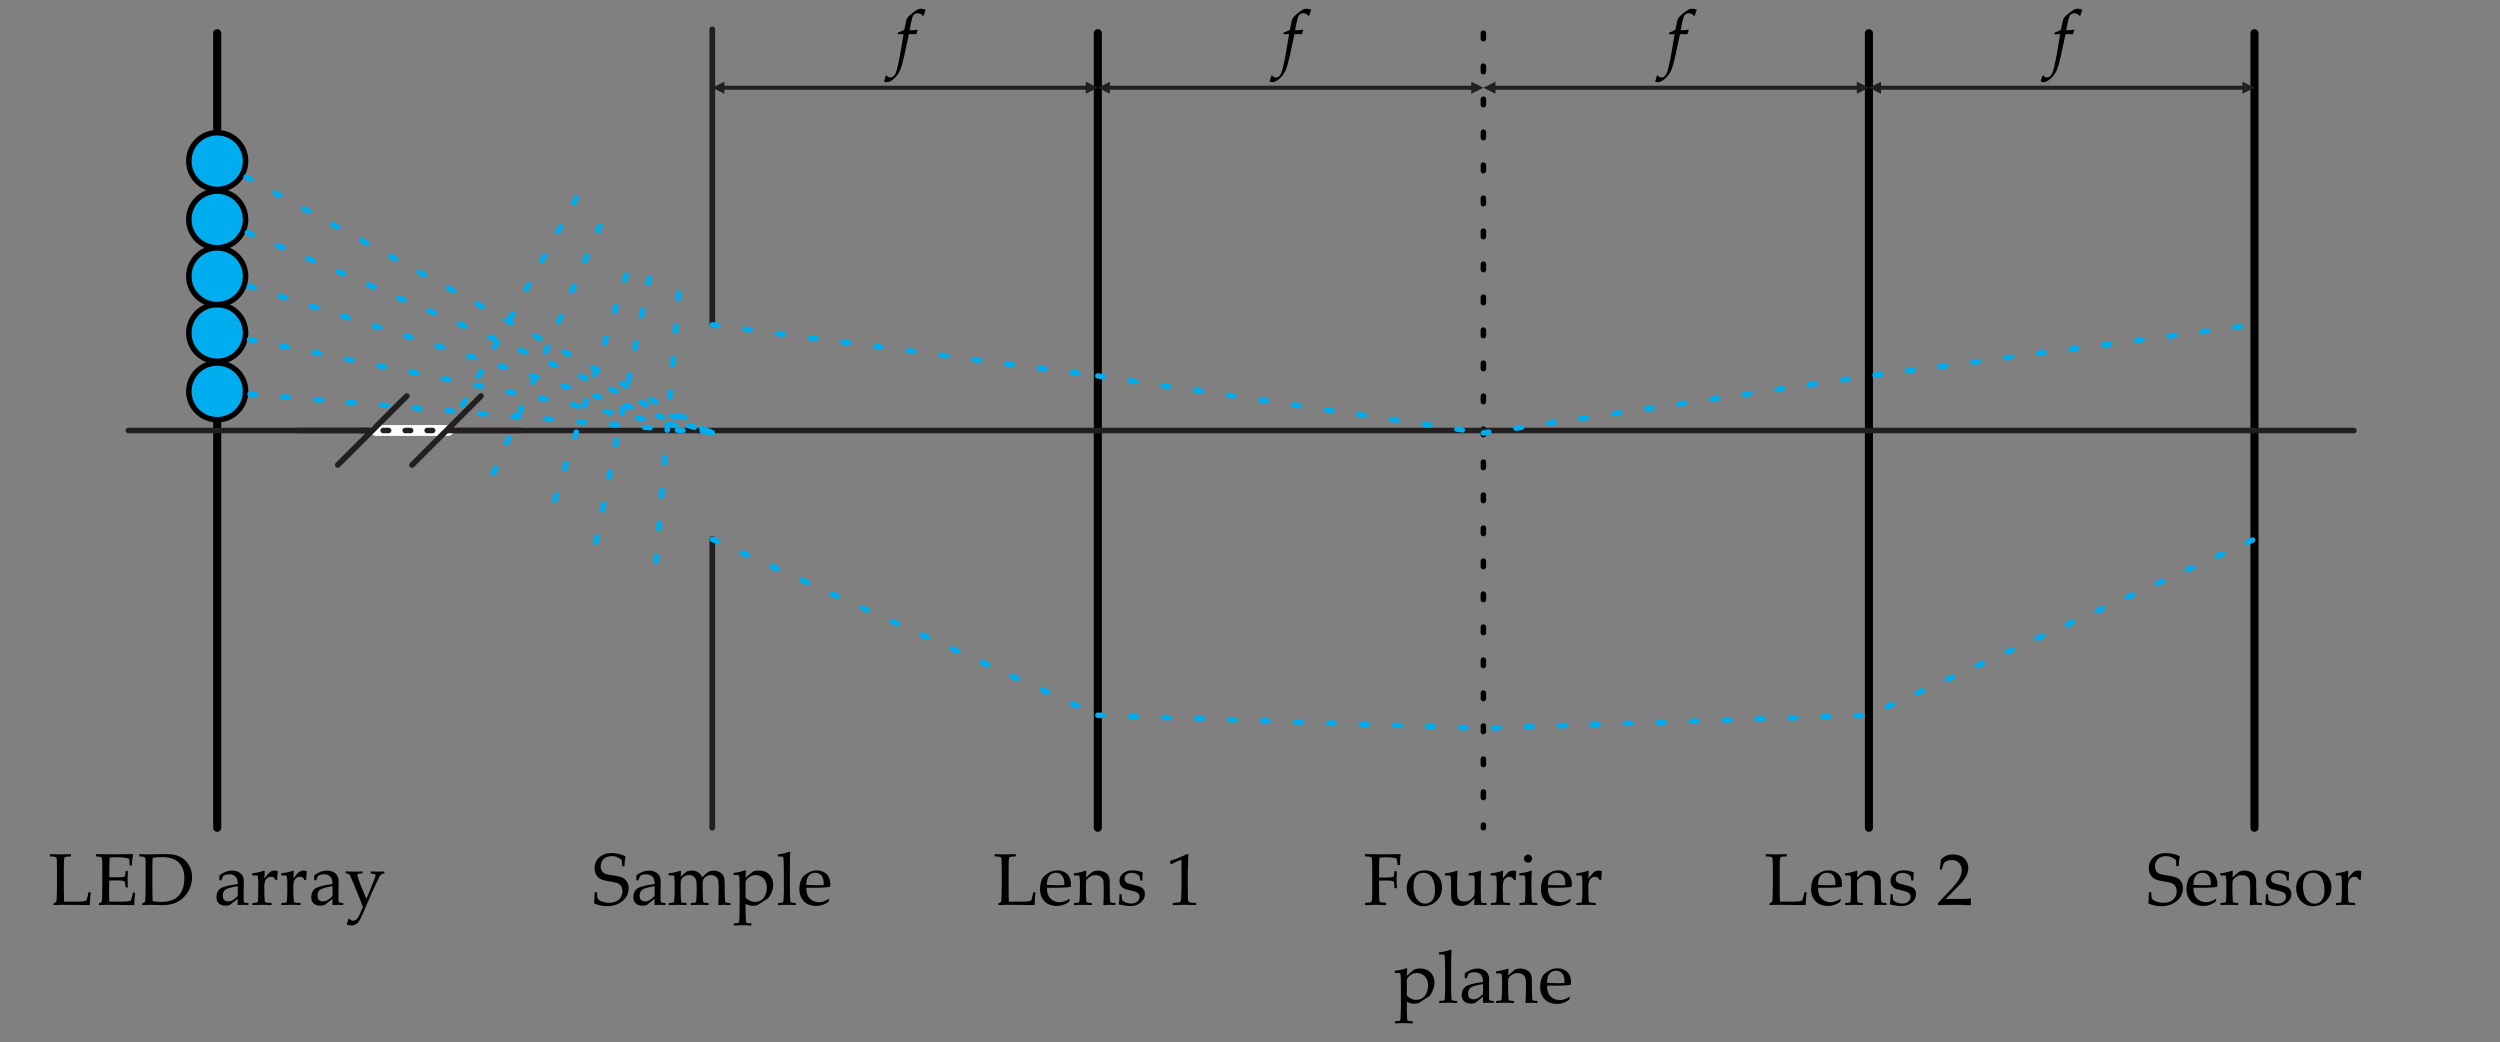 <?xml version="1.0" encoding="UTF-8" standalone="no"?>
<!DOCTYPE svg PUBLIC "-//W3C//DTD SVG 1.1//EN" "http://www.w3.org/Graphics/SVG/1.1/DTD/svg11.dtd">
<svg width="100%" height="100%" viewBox="0 0 1276 532" version="1.1" xmlns="http://www.w3.org/2000/svg" xmlns:xlink="http://www.w3.org/1999/xlink" xml:space="preserve" xmlns:serif="http://www.serif.com/" style="fill-rule:evenodd;clip-rule:evenodd;stroke-linecap:round;stroke-linejoin:round;stroke-miterlimit:1.5;">
    <rect x="0" y="0" width="1276" height="532" fill="#808080" stroke="none"/>
    <path d="M110.86,16.941l-0,405.559" style="fill:none;stroke:black;stroke-width:4.12px;"/>
    <path d="M560.333,16.941l-0,405.559" style="fill:none;stroke:black;stroke-width:4.12px;"/>
    <path d="M757.115,16.941l0,405.559" style="fill:none;stroke:black;stroke-width:2.81px;stroke-dasharray:2.81,14.03,0,0;"/>
    <path d="M953.898,16.941l-0,405.559" style="fill:none;stroke:black;stroke-width:4.12px;"/>
    <path d="M1150.68,16.941l0,405.559" style="fill:none;stroke:black;stroke-width:4.12px;"/>
    <path d="M65.476,219.721l1135.97,-0" style="fill:none;stroke:rgb(35,31,32);stroke-width:2.81px;"/>
    <path d="M25.441,436.071l0.147,-0.128c3.027,0.097 4.773,0.146 5.236,0.146c0.415,0 2.167,-0.049 5.256,-0.146l0.146,0.128l0,0.915l-0.146,0.129c-0.843,0.024 -1.493,0.061 -1.95,0.109c-0.458,0.049 -0.791,0.141 -0.998,0.275c-0.208,0.134 -0.345,0.449 -0.412,0.943c-0.068,0.494 -0.101,1.181 -0.101,2.06l-0.037,4.211l0,8.094c0,2.026 0.012,3.442 0.037,4.248l0.091,3.167l3.736,0c2.978,0 4.837,-0.036 5.575,-0.109c0.739,-0.074 1.45,-0.251 2.134,-0.531c0.134,-0.306 0.326,-1.007 0.576,-2.106c0.251,-1.099 0.382,-1.734 0.394,-1.904l0.165,-0.147l0.897,0l0.128,0.147c-0.097,0.488 -0.198,1.434 -0.302,2.838c-0.104,1.404 -0.156,2.539 -0.156,3.405l-0.146,0.147c-2.319,-0.073 -5.365,-0.11 -9.137,-0.11l-5.347,-0.037c-1.22,0 -2.466,0.049 -3.735,0.147l-0.147,-0.147l0,-0.604l0.147,-0.183c0.757,-0.391 1.172,-0.629 1.245,-0.714c0.073,-0.085 0.15,-0.873 0.229,-2.362c0.079,-1.489 0.119,-3.284 0.119,-5.383l-0,-7.856l-0.037,-3.57c-0.012,-1.392 -0.045,-2.289 -0.1,-2.692c-0.055,-0.403 -0.141,-0.671 -0.257,-0.805c-0.116,-0.135 -0.338,-0.245 -0.668,-0.33c-0.33,-0.085 -1.141,-0.153 -2.435,-0.201l-0.147,-0.129l0,-0.915Z" style="fill-rule:nonzero;"/>
    <path d="M49.007,436.071l0.146,-0.128c4.187,0.073 6.867,0.11 8.039,0.11c4.004,-0 7.568,-0.037 10.693,-0.11l0.092,0.128c-0.306,1.172 -0.531,3.009 -0.678,5.511l-0.11,0.147l-0.897,-0l-0.165,-0.147c0.012,-0.11 0.019,-0.207 0.019,-0.293c-0,-1.037 -0.08,-2.026 -0.239,-2.966c-0.769,-0.342 -1.834,-0.565 -3.195,-0.668c-1.361,-0.104 -2.383,-0.156 -3.067,-0.156c-0.964,0 -2.197,0.067 -3.698,0.201l-0.074,2.93l-0.055,3.351l-0.055,3.717c1.319,0.073 2.533,0.11 3.644,0.11c1.123,-0 2.063,-0.037 2.82,-0.11c0.757,-0.073 1.199,-0.149 1.328,-0.229c0.128,-0.079 0.225,-0.232 0.293,-0.458c0.067,-0.225 0.125,-0.625 0.173,-1.199l0.074,-1.135l0.146,-0.147l0.842,0l0.147,0.147c-0.024,1.33 -0.055,2.667 -0.092,4.01l0.092,4.12l-0.147,0.146l-0.842,0l-0.146,-0.146l-0.128,-1.099c-0.11,-0.854 -0.19,-1.364 -0.238,-1.529c-0.049,-0.165 -0.162,-0.308 -0.339,-0.43c-0.177,-0.122 -0.632,-0.22 -1.364,-0.293c-0.733,-0.073 -1.74,-0.11 -3.022,-0.11c-0.708,-0 -1.788,0.031 -3.241,0.092c-0.061,1.025 -0.091,2.734 -0.091,5.126c-0,2.564 0.03,4.45 0.091,5.658l3.37,0c2.966,0 4.821,-0.036 5.566,-0.109c0.745,-0.074 1.453,-0.251 2.124,-0.531c0.11,-0.281 0.29,-0.931 0.54,-1.95c0.25,-1.02 0.394,-1.658 0.43,-1.914l0.184,-0.128l0.878,-0l0.147,0.128c-0.11,0.525 -0.217,1.44 -0.32,2.747c-0.104,1.306 -0.156,2.423 -0.156,3.35l-0.128,0.147c-2.332,-0.073 -5.384,-0.11 -9.156,-0.11l-4.98,-0.037c-1.16,0 -2.368,0.049 -3.626,0.147l-0.146,-0.147l-0,-0.604l0.146,-0.183c0.721,-0.366 1.133,-0.595 1.236,-0.687c0.104,-0.091 0.19,-1.159 0.257,-3.204c0.067,-2.045 0.1,-3.604 0.1,-4.678l0,-6.72l-0.018,-4.157c0,-0.903 -0.012,-1.638 -0.036,-2.206c-0.025,-0.568 -0.068,-0.974 -0.129,-1.218c-0.061,-0.244 -0.131,-0.415 -0.21,-0.512c-0.08,-0.098 -0.208,-0.181 -0.385,-0.248c-0.177,-0.067 -0.479,-0.125 -0.906,-0.174l-1.392,-0.109l-0.146,-0.129l-0,-0.915Z" style="fill-rule:nonzero;"/>
    <path d="M71.126,436.071l0.146,-0.128c2.112,0.097 3.553,0.146 4.322,0.146l8.569,-0.183c2.441,0 4.443,0.229 6.006,0.687c1.562,0.457 2.951,1.251 4.166,2.38c1.214,1.129 2.136,2.441 2.764,3.937c0.629,1.495 0.943,3.091 0.943,4.788c0,1.648 -0.286,3.278 -0.86,4.889c-0.574,1.611 -1.389,3.055 -2.445,4.33c-1.055,1.276 -2.258,2.304 -3.607,3.086c-1.349,0.781 -2.701,1.303 -4.056,1.565c-1.355,0.263 -2.74,0.394 -4.156,0.394c-0.952,-0 -2.747,-0.037 -5.383,-0.11c-0.867,-0.024 -1.441,-0.037 -1.722,-0.037c-0.842,0 -1.861,0.049 -3.057,0.147l-0.147,-0.147l0,-0.604l0.147,-0.183c0.72,-0.366 1.132,-0.595 1.236,-0.687c0.103,-0.091 0.189,-1.159 0.256,-3.204c0.067,-2.045 0.101,-3.604 0.101,-4.678l-0,-6.72l-0.019,-4.157c0,-0.903 -0.012,-1.638 -0.036,-2.206c-0.025,-0.568 -0.067,-0.974 -0.128,-1.218c-0.062,-0.244 -0.132,-0.415 -0.211,-0.512c-0.079,-0.098 -0.208,-0.181 -0.385,-0.248c-0.177,-0.067 -0.479,-0.125 -0.906,-0.174l-1.392,-0.109l-0.146,-0.129l-0,-0.915Zm6.775,23.895c1.245,0.244 2.679,0.366 4.303,0.366c2.844,0 5.118,-0.476 6.821,-1.428c1.702,-0.952 2.975,-2.362 3.817,-4.23c0.843,-1.867 1.264,-3.973 1.264,-6.317c-0,-3.454 -0.922,-6.134 -2.765,-8.038c-1.843,-1.904 -4.749,-2.857 -8.716,-2.857c-1.636,0 -3.21,0.123 -4.724,0.367c-0.098,2.002 -0.147,4.26 -0.147,6.775l0,5.749l0.037,5.383c0,1.05 0.037,2.46 0.11,4.23Z" style="fill-rule:nonzero;"/>
    <path d="M112.856,449.401l-0.714,-0.183l-0.147,-0.183l0,-2.271c2.173,-1.611 4.285,-2.417 6.336,-2.417c1.403,0 2.569,0.263 3.497,0.788c0.928,0.524 1.599,1.181 2.014,1.968c0.415,0.787 0.623,1.706 0.623,2.756l-0.092,3.68l0,5.457c0,0.744 0.052,1.196 0.156,1.355c0.103,0.158 0.222,0.265 0.357,0.32c0.134,0.055 0.384,0.101 0.75,0.137l1.044,0.092l0.147,0.165l-0,0.732l-0.147,0.147c-0.891,-0.074 -1.721,-0.11 -2.49,-0.11c-0.732,-0 -1.611,0.036 -2.637,0.11l-0.274,-0.257l0.073,-2.948l-3.992,3.113c-0.671,0.281 -1.404,0.421 -2.197,0.421c-0.977,0 -1.816,-0.177 -2.518,-0.531c-0.702,-0.354 -1.239,-0.848 -1.611,-1.483c-0.373,-0.635 -0.559,-1.404 -0.559,-2.307c0,-1.794 0.562,-3.195 1.685,-4.202c1.123,-1.007 4.187,-1.865 9.192,-2.573c-0,-1.807 -0.403,-3.079 -1.209,-3.818c-0.805,-0.738 -1.886,-1.107 -3.241,-1.107c-0.708,-0 -1.352,0.103 -1.931,0.311c-0.58,0.207 -0.913,0.375 -0.998,0.503c-0.086,0.129 -0.415,0.876 -0.989,2.243l-0.128,0.092Zm8.496,2.893c-3.418,0.574 -5.548,1.19 -6.391,1.849c-0.842,0.66 -1.263,1.679 -1.263,3.058c-0,1.905 0.946,2.857 2.838,2.857c1.624,-0 3.229,-0.94 4.816,-2.82l-0,-4.944Z" style="fill-rule:nonzero;"/>
    <path d="M134.755,444.366l0.348,0.238c-0.073,0.708 -0.128,1.965 -0.165,3.772l1.374,-1.74c0.451,-0.574 0.851,-1.016 1.199,-1.327c0.348,-0.312 0.754,-0.553 1.218,-0.724c0.463,-0.171 0.939,-0.256 1.428,-0.256c0.537,-0 1.043,0.11 1.52,0.329l0.128,0.257c-0.196,1.623 -0.305,3.052 -0.33,4.285l-0.824,-0c-0.488,-1.124 -1.276,-1.685 -2.362,-1.685c-0.757,-0 -1.416,0.241 -1.977,0.723c-0.562,0.482 -0.937,1.087 -1.127,1.813c-0.189,0.726 -0.283,1.645 -0.283,2.756l-0,2.032c-0,0.366 0.024,1.264 0.073,2.692c0.049,1.428 0.101,2.252 0.155,2.472c0.055,0.219 0.141,0.381 0.257,0.485c0.116,0.104 0.268,0.174 0.458,0.211c0.189,0.036 1.059,0.097 2.609,0.183l0.165,0.146l-0,0.769l-0.165,0.165c-1.624,-0.098 -3.32,-0.147 -5.09,-0.147c-1.404,0 -2.869,0.049 -4.395,0.147l-0.165,-0.165l0,-0.769l0.165,-0.146c1.184,-0.074 1.852,-0.129 2.005,-0.165c0.153,-0.037 0.287,-0.113 0.403,-0.229c0.116,-0.116 0.195,-0.293 0.238,-0.531c0.043,-0.238 0.091,-1.025 0.146,-2.362c0.055,-1.337 0.083,-2.347 0.083,-3.031l-0,-3.607c-0,-0.488 -0.025,-1.153 -0.073,-1.996c-0.049,-0.842 -0.089,-1.361 -0.12,-1.556c-0.03,-0.195 -0.125,-0.339 -0.283,-0.43c-0.159,-0.092 -0.476,-0.138 -0.952,-0.138l-1.539,-0.018l-0.164,-0.146l-0,-0.788l0.146,-0.146c2.332,-0.281 4.297,-0.739 5.896,-1.373Z" style="fill-rule:nonzero;"/>
    <path d="M149.568,444.366l0.348,0.238c-0.073,0.708 -0.128,1.965 -0.165,3.772l1.374,-1.74c0.451,-0.574 0.851,-1.016 1.199,-1.327c0.348,-0.312 0.754,-0.553 1.218,-0.724c0.464,-0.171 0.94,-0.256 1.428,-0.256c0.537,-0 1.044,0.11 1.52,0.329l0.128,0.257c-0.195,1.623 -0.305,3.052 -0.33,4.285l-0.824,-0c-0.488,-1.124 -1.275,-1.685 -2.362,-1.685c-0.757,-0 -1.416,0.241 -1.977,0.723c-0.562,0.482 -0.937,1.087 -1.126,1.813c-0.19,0.726 -0.284,1.645 -0.284,2.756l-0,2.032c-0,0.366 0.024,1.264 0.073,2.692c0.049,1.428 0.101,2.252 0.156,2.472c0.055,0.219 0.14,0.381 0.256,0.485c0.116,0.104 0.269,0.174 0.458,0.211c0.189,0.036 1.059,0.097 2.609,0.183l0.165,0.146l-0,0.769l-0.165,0.165c-1.623,-0.098 -3.32,-0.147 -5.09,-0.147c-1.404,0 -2.869,0.049 -4.395,0.147l-0.165,-0.165l0,-0.769l0.165,-0.146c1.184,-0.074 1.853,-0.129 2.005,-0.165c0.153,-0.037 0.287,-0.113 0.403,-0.229c0.116,-0.116 0.195,-0.293 0.238,-0.531c0.043,-0.238 0.092,-1.025 0.147,-2.362c0.055,-1.337 0.082,-2.347 0.082,-3.031l-0,-3.607c-0,-0.488 -0.024,-1.153 -0.073,-1.996c-0.049,-0.842 -0.089,-1.361 -0.119,-1.556c-0.031,-0.195 -0.125,-0.339 -0.284,-0.43c-0.159,-0.092 -0.476,-0.138 -0.952,-0.138l-1.538,-0.018l-0.165,-0.146l-0,-0.788l0.146,-0.146c2.332,-0.281 4.297,-0.739 5.896,-1.373Z" style="fill-rule:nonzero;"/>
    <path d="M161.232,449.401l-0.714,-0.183l-0.146,-0.183l-0,-2.271c2.172,-1.611 4.284,-2.417 6.335,-2.417c1.404,0 2.57,0.263 3.497,0.788c0.928,0.524 1.599,1.181 2.015,1.968c0.415,0.787 0.622,1.706 0.622,2.756l-0.091,3.68l-0,5.457c-0,0.744 0.051,1.196 0.155,1.355c0.104,0.158 0.223,0.265 0.357,0.32c0.134,0.055 0.385,0.101 0.751,0.137l1.044,0.092l0.146,0.165l0,0.732l-0.146,0.147c-0.891,-0.074 -1.722,-0.11 -2.491,-0.11c-0.732,-0 -1.611,0.036 -2.636,0.11l-0.275,-0.257l0.073,-2.948l-3.991,3.113c-0.672,0.281 -1.404,0.421 -2.198,0.421c-0.976,0 -1.815,-0.177 -2.517,-0.531c-0.702,-0.354 -1.239,-0.848 -1.612,-1.483c-0.372,-0.635 -0.558,-1.404 -0.558,-2.307c-0,-1.794 0.561,-3.195 1.684,-4.202c1.123,-1.007 4.187,-1.865 9.192,-2.573c0,-1.807 -0.403,-3.079 -1.208,-3.818c-0.806,-0.738 -1.886,-1.107 -3.241,-1.107c-0.708,-0 -1.352,0.103 -1.932,0.311c-0.58,0.207 -0.912,0.375 -0.998,0.503c-0.085,0.129 -0.415,0.876 -0.989,2.243l-0.128,0.092Zm8.496,2.893c-3.418,0.574 -5.548,1.19 -6.39,1.849c-0.842,0.66 -1.264,1.679 -1.264,3.058c0,1.905 0.947,2.857 2.839,2.857c1.623,-0 3.228,-0.94 4.815,-2.82l0,-4.944Z" style="fill-rule:nonzero;"/>
    <path d="M176.924,471.758c0.415,-1.025 0.727,-1.965 0.934,-2.82l0.44,0c0.598,0.647 1.245,0.971 1.941,0.971c0.866,-0 1.62,-0.431 2.261,-1.291c0.641,-0.861 1.547,-2.762 2.719,-5.704c-0.464,-1.306 -0.934,-2.539 -1.41,-3.699l-2.911,-7.214c-0.305,-0.745 -0.757,-1.81 -1.355,-3.195c-0.598,-1.386 -0.955,-2.149 -1.071,-2.289c-0.116,-0.14 -0.266,-0.272 -0.449,-0.394c-0.183,-0.122 -0.678,-0.238 -1.483,-0.348l-0.147,-0.146l0,-0.732l0.165,-0.147c1.404,0.085 2.844,0.128 4.321,0.128c1.734,0 3.07,-0.043 4.01,-0.128l0.147,0.147l-0,0.732l-0.128,0.146c-0.135,0.013 -0.51,0.04 -1.126,0.083c-0.617,0.043 -1.001,0.14 -1.154,0.293c-0.153,0.152 -0.229,0.326 -0.229,0.522c0,0.207 0.189,0.882 0.568,2.023c0.378,1.141 0.744,2.151 1.098,3.03l1.154,2.857c0.757,1.88 1.343,3.265 1.758,4.156l0.97,-2.142c0.342,-0.781 0.83,-1.965 1.465,-3.552l1.52,-3.882c0.391,-1.001 0.613,-1.624 0.668,-1.868c0.055,-0.244 0.083,-0.421 0.083,-0.531c-0,-0.268 -0.098,-0.451 -0.293,-0.549c-0.196,-0.098 -0.629,-0.183 -1.3,-0.256l-0.769,-0.11l-0.129,-0.147l0,-0.805l0.147,-0.147c1.025,0.085 2.24,0.128 3.644,0.128c1.281,0 2.307,-0.043 3.076,-0.128l0.146,0.147l0,0.805l-0.146,0.147c-0.452,0.012 -0.812,0.073 -1.08,0.183c-0.269,0.11 -0.525,0.305 -0.77,0.586c-0.244,0.28 -0.683,1.071 -1.318,2.371c-0.635,1.3 -1.269,2.646 -1.904,4.037l-1.795,3.937l-4.229,9.888c-0.367,0.854 -0.821,1.77 -1.364,2.746c-0.544,0.977 -1.209,1.682 -1.996,2.115c-0.788,0.434 -1.621,0.65 -2.5,0.65c-0.769,0 -1.495,-0.201 -2.179,-0.604Z" style="fill-rule:nonzero;"/>
    <path d="M303.519,455.517l0.147,-0.147l0.897,0l0.146,0.147c0.062,1.562 0.144,2.517 0.248,2.865c0.103,0.348 0.433,0.714 0.988,1.099c0.556,0.384 1.294,0.699 2.216,0.943c0.922,0.244 1.852,0.366 2.792,0.366c1.294,0 2.457,-0.238 3.489,-0.714c1.031,-0.476 1.834,-1.175 2.407,-2.097c0.574,-0.921 0.861,-1.956 0.861,-3.103c-0,-0.806 -0.137,-1.508 -0.412,-2.106c-0.275,-0.598 -0.659,-1.077 -1.154,-1.437c-0.494,-0.36 -1.059,-0.629 -1.693,-0.806c-0.635,-0.177 -1.581,-0.369 -2.838,-0.577c-1.221,-0.195 -2.176,-0.372 -2.866,-0.531c-0.69,-0.158 -1.376,-0.403 -2.06,-0.732c-0.684,-0.33 -1.254,-0.748 -1.712,-1.254c-0.458,-0.507 -0.824,-1.13 -1.099,-1.868c-0.274,-0.739 -0.412,-1.529 -0.412,-2.371c0,-2.283 0.794,-4.154 2.381,-5.613c1.587,-1.458 3.717,-2.188 6.39,-2.188c1.062,0 2.219,0.132 3.47,0.394c1.251,0.262 2.389,0.65 3.415,1.163l0.128,0.219c-0.269,1.124 -0.433,2.723 -0.494,4.798l-0.165,0.146l-0.952,0l-0.147,-0.128c-0.024,-1.465 -0.061,-2.386 -0.11,-2.765c-0.048,-0.378 -0.604,-0.848 -1.666,-1.41c-1.062,-0.561 -2.215,-0.842 -3.461,-0.842c-1.037,0 -2.008,0.208 -2.911,0.623c-0.903,0.415 -1.587,1.068 -2.051,1.959c-0.464,0.891 -0.696,1.8 -0.696,2.728c0,0.72 0.141,1.358 0.422,1.914c0.28,0.555 0.644,0.994 1.089,1.318c0.446,0.323 0.964,0.565 1.556,0.723c0.593,0.159 1.676,0.354 3.251,0.586c2.16,0.305 3.732,0.675 4.715,1.108c0.982,0.433 1.77,1.12 2.362,2.06c0.592,0.94 0.888,2.075 0.888,3.406c-0,2.6 -1.059,4.766 -3.177,6.5c-2.118,1.733 -4.685,2.6 -7.7,2.6c-2.527,-0 -4.742,-0.452 -6.647,-1.355l-0.109,-0.238c0.122,-0.769 0.213,-2.564 0.274,-5.383Z" style="fill-rule:nonzero;"/>
    <path d="M325.638,449.401l-0.714,-0.183l-0.146,-0.183l-0,-2.271c2.173,-1.611 4.284,-2.417 6.335,-2.417c1.404,0 2.57,0.263 3.498,0.788c0.927,0.524 1.599,1.181 2.014,1.968c0.415,0.787 0.622,1.706 0.622,2.756l-0.091,3.68l-0,5.457c-0,0.744 0.052,1.196 0.155,1.355c0.104,0.158 0.223,0.265 0.357,0.32c0.135,0.055 0.385,0.101 0.751,0.137l1.044,0.092l0.146,0.165l0,0.732l-0.146,0.147c-0.891,-0.074 -1.721,-0.11 -2.49,-0.11c-0.733,-0 -1.612,0.036 -2.637,0.11l-0.275,-0.257l0.074,-2.948l-3.992,3.113c-0.672,0.281 -1.404,0.421 -2.197,0.421c-0.977,0 -1.816,-0.177 -2.518,-0.531c-0.702,-0.354 -1.239,-0.848 -1.611,-1.483c-0.373,-0.635 -0.559,-1.404 -0.559,-2.307c0,-1.794 0.562,-3.195 1.685,-4.202c1.123,-1.007 4.187,-1.865 9.192,-2.573c-0,-1.807 -0.403,-3.079 -1.209,-3.818c-0.806,-0.738 -1.886,-1.107 -3.241,-1.107c-0.708,-0 -1.352,0.103 -1.932,0.311c-0.58,0.207 -0.912,0.375 -0.998,0.503c-0.085,0.129 -0.415,0.876 -0.988,2.243l-0.129,0.092Zm8.497,2.893c-3.418,0.574 -5.549,1.19 -6.391,1.849c-0.842,0.66 -1.263,1.679 -1.263,3.058c-0,1.905 0.946,2.857 2.838,2.857c1.623,-0 3.229,-0.94 4.816,-2.82l-0,-4.944Z" style="fill-rule:nonzero;"/>
    <path d="M347.245,444.366l0.348,0.238c-0.073,0.805 -0.122,1.77 -0.147,2.893l1.74,-1.593c0.488,-0.452 0.812,-0.742 0.97,-0.87c0.159,-0.128 0.531,-0.278 1.117,-0.449c0.586,-0.171 1.203,-0.256 1.85,-0.256c1.22,-0 2.288,0.302 3.204,0.906c0.915,0.605 1.593,1.438 2.032,2.5c1.648,-1.563 2.61,-2.43 2.884,-2.6c0.275,-0.171 0.711,-0.345 1.309,-0.522c0.599,-0.177 1.197,-0.266 1.795,-0.266c0.964,0 1.849,0.208 2.655,0.623c0.806,0.415 1.446,0.958 1.923,1.629c0.476,0.672 0.753,1.398 0.833,2.179c0.079,0.782 0.119,1.856 0.119,3.223l-0,1.923c-0,0.207 0.036,1.727 0.11,4.559c0.024,1.16 0.152,1.849 0.384,2.069c0.232,0.22 0.983,0.33 2.252,0.33l0.147,0.146l-0,0.787l-0.147,0.147c-1.55,-0.098 -2.6,-0.147 -3.149,-0.147c-0.305,0 -1.19,0.049 -2.655,0.147l-0.238,-0.201c0.158,-1.587 0.238,-3.656 0.238,-6.208l-0,-2.197c-0,-1.941 -0.092,-3.299 -0.275,-4.074c-0.183,-0.775 -0.61,-1.41 -1.282,-1.904c-0.671,-0.495 -1.471,-0.742 -2.398,-0.742c-0.659,0 -1.276,0.131 -1.85,0.394c-0.573,0.262 -1.089,0.653 -1.547,1.172c-0.458,0.518 -0.711,1.001 -0.76,1.446c-0.049,0.446 -0.073,1.267 -0.073,2.463l0,2.289c0,0.537 0.024,1.544 0.073,3.021c0.049,1.477 0.101,2.338 0.156,2.582c0.055,0.244 0.14,0.418 0.256,0.522c0.116,0.103 0.25,0.17 0.403,0.201c0.153,0.031 0.809,0.082 1.968,0.156l0.165,0.146l0,0.769l-0.146,0.165c-1.526,-0.098 -2.997,-0.147 -4.413,-0.147c-1.306,0 -2.771,0.049 -4.395,0.147l-0.164,-0.165l-0,-0.769l0.164,-0.146c1.184,-0.074 1.853,-0.129 2.005,-0.165c0.153,-0.037 0.287,-0.113 0.403,-0.229c0.116,-0.116 0.196,-0.293 0.238,-0.531c0.043,-0.238 0.092,-1.025 0.147,-2.362c0.055,-1.337 0.082,-2.347 0.082,-3.031l0,-2.087c0,-1.379 -0.094,-2.441 -0.284,-3.186c-0.189,-0.745 -0.595,-1.373 -1.217,-1.886c-0.623,-0.513 -1.404,-0.769 -2.344,-0.769c-0.732,0 -1.401,0.143 -2.005,0.43c-0.604,0.287 -1.099,0.641 -1.483,1.062c-0.385,0.421 -0.623,0.815 -0.714,1.181c-0.092,0.367 -0.138,1.16 -0.138,2.381l0,2.71c0,0.537 0.025,1.544 0.074,3.021c0.048,1.477 0.1,2.338 0.155,2.582c0.055,0.244 0.141,0.418 0.257,0.522c0.116,0.103 0.25,0.17 0.402,0.201c0.153,0.031 0.809,0.082 1.969,0.156l0.165,0.146l-0,0.769l-0.147,0.165c-1.526,-0.098 -2.997,-0.147 -4.413,-0.147c-1.404,0 -2.868,0.049 -4.394,0.147l-0.165,-0.165l-0,-0.769l0.165,-0.146c1.184,-0.074 1.852,-0.129 2.005,-0.165c0.152,-0.037 0.287,-0.113 0.403,-0.229c0.116,-0.116 0.195,-0.293 0.238,-0.531c0.042,-0.238 0.091,-1.025 0.146,-2.362c0.055,-1.337 0.082,-2.347 0.082,-3.031l0,-3.607c0,-0.488 -0.024,-1.153 -0.073,-1.996c-0.049,-0.842 -0.088,-1.361 -0.119,-1.556c-0.03,-0.195 -0.125,-0.339 -0.284,-0.43c-0.158,-0.092 -0.476,-0.138 -0.952,-0.138l-1.538,-0.018l-0.165,-0.146l0,-0.788l0.147,-0.146c2.331,-0.281 4.297,-0.739 5.896,-1.373Z" style="fill-rule:nonzero;"/>
    <path d="M380.387,444.146l0.348,0.22c-0.122,1.391 -0.189,2.624 -0.202,3.698c1.661,-1.513 2.817,-2.514 3.47,-3.003c0.653,-0.488 1.779,-0.732 3.379,-0.732c1.001,-0 1.91,0.137 2.728,0.412c0.818,0.275 1.575,0.726 2.27,1.355c0.696,0.629 1.245,1.416 1.648,2.362c0.403,0.946 0.605,2.042 0.605,3.287c-0,0.879 -0.141,1.77 -0.422,2.673c-0.28,0.903 -0.65,1.74 -1.107,2.509c-0.458,0.769 -0.824,1.278 -1.099,1.528c-0.275,0.251 -0.839,0.626 -1.694,1.127c-0.769,0.463 -1.532,0.964 -2.289,1.501c-0.524,0.378 -0.891,0.623 -1.098,0.732c-0.208,0.11 -0.556,0.22 -1.044,0.33c-0.488,0.11 -1.007,0.165 -1.556,0.165c-1.27,-0 -2.533,-0.324 -3.791,-0.971l0,3.901c0,0.268 0.025,1.132 0.074,2.59c0.049,1.459 0.1,2.311 0.155,2.555c0.055,0.244 0.138,0.421 0.248,0.531c0.109,0.11 0.244,0.18 0.402,0.21c0.159,0.031 0.818,0.083 1.978,0.156l0.165,0.147l-0,0.769l-0.147,0.164c-1.526,-0.097 -2.991,-0.146 -4.394,-0.146c-1.404,-0 -2.869,0.049 -4.395,0.146l-0.165,-0.164l0,-0.769l0.165,-0.147c1.172,-0.073 1.837,-0.128 1.996,-0.165c0.159,-0.036 0.296,-0.113 0.412,-0.229c0.116,-0.116 0.195,-0.302 0.238,-0.558c0.043,-0.256 0.092,-1.074 0.146,-2.454c0.055,-1.379 0.083,-2.417 0.083,-3.113l-0,-14.025c-0,-0.635 -0.028,-1.371 -0.083,-2.207c-0.054,-0.836 -0.1,-1.321 -0.137,-1.456c-0.036,-0.134 -0.125,-0.244 -0.265,-0.329c-0.141,-0.086 -0.455,-0.128 -0.943,-0.128l-1.538,-0.019l-0.165,-0.146l-0,-0.787l0.146,-0.147c2.332,-0.281 4.291,-0.738 5.878,-1.373Zm0.146,14.044c0.562,0.574 1.258,1.071 2.088,1.492c0.83,0.421 1.745,0.632 2.746,0.632c1.185,0 2.231,-0.299 3.141,-0.897c0.909,-0.598 1.614,-1.474 2.115,-2.628c0.5,-1.153 0.75,-2.432 0.75,-3.836c0,-1.135 -0.222,-2.191 -0.668,-3.168c-0.446,-0.976 -1.135,-1.745 -2.069,-2.307c-0.934,-0.561 -1.926,-0.842 -2.976,-0.842c-0.647,0 -1.275,0.113 -1.886,0.339c-0.61,0.226 -1.181,0.558 -1.712,0.998c-0.531,0.439 -0.912,0.857 -1.144,1.254c-0.232,0.397 -0.354,0.726 -0.366,0.989c-0.012,0.262 -0.019,0.552 -0.019,0.869l0,7.105Z" style="fill-rule:nonzero;"/>
    <path d="M403,434.698l0.348,0.219c-0.134,1.404 -0.201,4.218 -0.201,8.441l-0,11.481c-0,0.269 0.024,1.132 0.073,2.591c0.049,1.459 0.101,2.31 0.156,2.554c0.055,0.245 0.137,0.422 0.247,0.531c0.11,0.11 0.244,0.18 0.403,0.211c0.159,0.031 0.818,0.082 1.977,0.156l0.165,0.146l0,0.769l-0.146,0.165c-1.526,-0.098 -2.997,-0.147 -4.413,-0.147c-1.404,0 -2.869,0.049 -4.395,0.147l-0.164,-0.165l-0,-0.769l0.164,-0.146c1.184,-0.074 1.853,-0.129 2.005,-0.165c0.153,-0.037 0.287,-0.113 0.403,-0.229c0.116,-0.116 0.195,-0.293 0.238,-0.531c0.043,-0.238 0.092,-1.025 0.147,-2.362c0.055,-1.337 0.082,-2.347 0.082,-3.031l0,-9.484l-0.073,-3.882c-0.037,-1.355 -0.076,-2.295 -0.119,-2.82c-0.043,-0.525 -0.101,-0.836 -0.174,-0.934c-0.073,-0.098 -0.202,-0.171 -0.385,-0.22c-0.183,-0.048 -0.921,-0.073 -2.215,-0.073l-0.165,-0.165l0,-0.769l0.146,-0.164c2.332,-0.269 4.297,-0.721 5.896,-1.355Z" style="fill-rule:nonzero;"/>
    <path d="M423.252,459.124l-0.586,1.318c-1.27,0.818 -2.402,1.349 -3.397,1.593c-0.994,0.244 -1.883,0.366 -2.664,0.366c-1.465,0 -2.853,-0.286 -4.165,-0.86c-1.313,-0.574 -2.381,-1.544 -3.205,-2.912c-0.824,-1.367 -1.236,-3.015 -1.236,-4.943c0,-1.282 0.159,-2.439 0.476,-3.47c0.318,-1.032 0.65,-1.798 0.998,-2.298c0.348,-0.501 0.937,-1.056 1.767,-1.666c0.83,-0.611 1.709,-1.099 2.637,-1.465c0.928,-0.367 1.929,-0.55 3.003,-0.55c1.465,0 2.756,0.345 3.873,1.035c1.116,0.69 1.901,1.572 2.352,2.646c0.452,1.074 0.678,2.215 0.678,3.424c-0,0.378 -0.018,0.744 -0.055,1.098l-0.201,0.202c-0.83,0.183 -1.947,0.305 -3.351,0.366c-1.404,0.061 -2.332,0.092 -2.783,0.092l-5.878,-0c0.024,2.527 0.659,4.388 1.904,5.584c1.245,1.197 2.771,1.795 4.578,1.795c0.854,-0 1.675,-0.147 2.463,-0.44c0.787,-0.293 1.62,-0.702 2.499,-1.226l0.293,0.311Zm-11.737,-7.489c0.22,0.036 1.065,0.079 2.536,0.128c1.471,0.049 2.56,0.073 3.268,0.073c1.697,0 2.729,-0.03 3.095,-0.091c0.012,-0.293 0.018,-0.519 0.018,-0.678c0,-1.892 -0.384,-3.299 -1.153,-4.22c-0.769,-0.922 -1.819,-1.383 -3.15,-1.383c-1.452,0 -2.585,0.519 -3.396,1.557c-0.812,1.037 -1.218,2.575 -1.218,4.614Z" style="fill-rule:nonzero;"/>
    <path d="M468.176,15.099l0.165,0.238c-0.281,0.769 -0.482,1.434 -0.604,1.996l-0.165,0.128c-0.574,-0.025 -1.141,-0.037 -1.703,-0.037c-0.659,0.012 -1.318,0.025 -1.977,0.037l-2.381,11.133c-0.793,3.491 -1.492,5.905 -2.096,7.241c-0.604,1.337 -1.383,2.512 -2.335,3.525c-0.952,1.013 -1.904,1.746 -2.856,2.198c-0.574,0.28 -1.148,0.421 -1.721,0.421c-0.403,-0 -0.837,-0.116 -1.3,-0.348c0.39,-1.148 0.677,-2.149 0.86,-3.003l0.458,-0.11c0.513,0.684 1.141,1.025 1.886,1.025c0.464,0 0.909,-0.128 1.337,-0.384c0.427,-0.257 0.83,-0.723 1.208,-1.401c0.378,-0.677 0.815,-2.103 1.309,-4.275c0.495,-2.173 0.974,-4.609 1.438,-7.306l1.464,-8.716c-0.695,-0.012 -1.184,-0.018 -1.464,-0.018c-0.708,-0 -1.166,0.012 -1.374,0.036l-0.146,-0.146l0.128,-0.55l0.128,-0.164c1.453,-0.525 2.49,-0.995 3.113,-1.41l0.732,-3.571c0.232,-1.099 0.446,-1.831 0.641,-2.197c0.196,-0.366 0.577,-0.821 1.145,-1.364c0.567,-0.544 1.324,-1.175 2.27,-1.895c0.946,-0.721 1.673,-1.188 2.179,-1.401c0.507,-0.214 1.016,-0.321 1.529,-0.321c0.781,0 1.587,0.165 2.417,0.495c-0.513,1.355 -0.861,2.368 -1.044,3.039l-0.402,0.128c-0.269,-0.402 -0.641,-0.729 -1.117,-0.979c-0.476,-0.25 -0.983,-0.376 -1.52,-0.376c-0.659,0 -1.224,0.181 -1.694,0.541c-0.47,0.36 -0.842,0.995 -1.117,1.904c-0.275,0.909 -0.717,2.994 -1.327,6.253c1.55,-0.024 2.517,-0.067 2.902,-0.128c0.384,-0.061 0.729,-0.141 1.034,-0.238Z" style="fill-rule:nonzero;"/>
    <path d="M664.959,15.099l0.165,0.238c-0.281,0.769 -0.482,1.434 -0.605,1.996l-0.164,0.128c-0.574,-0.025 -1.142,-0.037 -1.703,-0.037c-0.659,0.012 -1.319,0.025 -1.978,0.037l-2.38,11.133c-0.794,3.491 -1.492,5.905 -2.097,7.241c-0.604,1.337 -1.382,2.512 -2.334,3.525c-0.952,1.013 -1.905,1.746 -2.857,2.198c-0.573,0.28 -1.147,0.421 -1.721,0.421c-0.403,-0 -0.836,-0.116 -1.3,-0.348c0.391,-1.148 0.677,-2.149 0.861,-3.003l0.457,-0.11c0.513,0.684 1.142,1.025 1.886,1.025c0.464,0 0.91,-0.128 1.337,-0.384c0.427,-0.257 0.83,-0.723 1.209,-1.401c0.378,-0.677 0.814,-2.103 1.309,-4.275c0.494,-2.173 0.973,-4.609 1.437,-7.306l1.465,-8.716c-0.696,-0.012 -1.184,-0.018 -1.465,-0.018c-0.708,-0 -1.166,0.012 -1.373,0.036l-0.147,-0.146l0.128,-0.55l0.129,-0.164c1.452,-0.525 2.49,-0.995 3.112,-1.41l0.733,-3.571c0.232,-1.099 0.445,-1.831 0.641,-2.197c0.195,-0.366 0.577,-0.821 1.144,-1.364c0.568,-0.544 1.325,-1.175 2.271,-1.895c0.946,-0.721 1.672,-1.188 2.179,-1.401c0.506,-0.214 1.016,-0.321 1.529,-0.321c0.781,0 1.586,0.165 2.417,0.495c-0.513,1.355 -0.861,2.368 -1.044,3.039l-0.403,0.128c-0.269,-0.402 -0.641,-0.729 -1.117,-0.979c-0.476,-0.25 -0.983,-0.376 -1.52,-0.376c-0.659,0 -1.223,0.181 -1.693,0.541c-0.47,0.36 -0.843,0.995 -1.117,1.904c-0.275,0.909 -0.718,2.994 -1.328,6.253c1.55,-0.024 2.518,-0.067 2.902,-0.128c0.385,-0.061 0.73,-0.141 1.035,-0.238Z" style="fill-rule:nonzero;"/>
    <path d="M861.741,15.099l0.165,0.238c-0.281,0.769 -0.482,1.434 -0.604,1.996l-0.165,0.128c-0.574,-0.025 -1.141,-0.037 -1.703,-0.037c-0.659,0.012 -1.318,0.025 -1.977,0.037l-2.381,11.133c-0.793,3.491 -1.492,5.905 -2.096,7.241c-0.604,1.337 -1.383,2.512 -2.335,3.525c-0.952,1.013 -1.904,1.746 -2.856,2.198c-0.574,0.28 -1.148,0.421 -1.721,0.421c-0.403,-0 -0.837,-0.116 -1.301,-0.348c0.391,-1.148 0.678,-2.149 0.861,-3.003l0.458,-0.11c0.513,0.684 1.141,1.025 1.886,1.025c0.464,0 0.909,-0.128 1.337,-0.384c0.427,-0.257 0.83,-0.723 1.208,-1.401c0.378,-0.677 0.815,-2.103 1.309,-4.275c0.495,-2.173 0.974,-4.609 1.438,-7.306l1.464,-8.716c-0.695,-0.012 -1.184,-0.018 -1.464,-0.018c-0.708,-0 -1.166,0.012 -1.374,0.036l-0.146,-0.146l0.128,-0.55l0.128,-0.164c1.453,-0.525 2.49,-0.995 3.113,-1.41l0.732,-3.571c0.232,-1.099 0.446,-1.831 0.641,-2.197c0.196,-0.366 0.577,-0.821 1.145,-1.364c0.567,-0.544 1.324,-1.175 2.27,-1.895c0.946,-0.721 1.673,-1.188 2.179,-1.401c0.507,-0.214 1.016,-0.321 1.529,-0.321c0.781,0 1.587,0.165 2.417,0.495c-0.513,1.355 -0.861,2.368 -1.044,3.039l-0.402,0.128c-0.269,-0.402 -0.641,-0.729 -1.117,-0.979c-0.477,-0.25 -0.983,-0.376 -1.52,-0.376c-0.659,0 -1.224,0.181 -1.694,0.541c-0.47,0.36 -0.842,0.995 -1.117,1.904c-0.275,0.909 -0.717,2.994 -1.327,6.253c1.55,-0.024 2.517,-0.067 2.902,-0.128c0.384,-0.061 0.729,-0.141 1.034,-0.238Z" style="fill-rule:nonzero;"/>
    <path d="M1058.52,15.099l0.165,0.238c-0.281,0.769 -0.483,1.434 -0.605,1.996l-0.164,0.128c-0.574,-0.025 -1.142,-0.037 -1.703,-0.037c-0.659,0.012 -1.319,0.025 -1.978,0.037l-2.38,11.133c-0.794,3.491 -1.492,5.905 -2.097,7.241c-0.604,1.337 -1.382,2.512 -2.334,3.525c-0.952,1.013 -1.905,1.746 -2.857,2.198c-0.574,0.28 -1.147,0.421 -1.721,0.421c-0.403,-0 -0.836,-0.116 -1.3,-0.348c0.391,-1.148 0.677,-2.149 0.861,-3.003l0.457,-0.11c0.513,0.684 1.142,1.025 1.886,1.025c0.464,0 0.91,-0.128 1.337,-0.384c0.427,-0.257 0.83,-0.723 1.208,-1.401c0.379,-0.677 0.815,-2.103 1.31,-4.275c0.494,-2.173 0.973,-4.609 1.437,-7.306l1.465,-8.716c-0.696,-0.012 -1.184,-0.018 -1.465,-0.018c-0.708,-0 -1.166,0.012 -1.373,0.036l-0.147,-0.146l0.128,-0.55l0.129,-0.164c1.452,-0.525 2.49,-0.995 3.112,-1.41l0.733,-3.571c0.232,-1.099 0.445,-1.831 0.641,-2.197c0.195,-0.366 0.577,-0.821 1.144,-1.364c0.568,-0.544 1.325,-1.175 2.271,-1.895c0.946,-0.721 1.672,-1.188 2.179,-1.401c0.506,-0.214 1.016,-0.321 1.529,-0.321c0.781,0 1.586,0.165 2.417,0.495c-0.513,1.355 -0.861,2.368 -1.044,3.039l-0.403,0.128c-0.269,-0.402 -0.641,-0.729 -1.117,-0.979c-0.476,-0.25 -0.983,-0.376 -1.52,-0.376c-0.659,0 -1.223,0.181 -1.693,0.541c-0.47,0.36 -0.843,0.995 -1.117,1.904c-0.275,0.909 -0.718,2.994 -1.328,6.253c1.55,-0.024 2.518,-0.067 2.902,-0.128c0.385,-0.061 0.73,-0.141 1.035,-0.238Z" style="fill-rule:nonzero;"/>
    <path d="M507.653,436.071l0.147,-0.128c3.027,0.097 4.773,0.146 5.237,0.146c0.415,0 2.167,-0.049 5.255,-0.146l0.146,0.128l0,0.915l-0.146,0.129c-0.842,0.024 -1.492,0.061 -1.95,0.109c-0.458,0.049 -0.791,0.141 -0.998,0.275c-0.208,0.134 -0.345,0.449 -0.412,0.943c-0.067,0.494 -0.101,1.181 -0.101,2.06l-0.036,4.211l-0,8.094c-0,2.026 0.012,3.442 0.036,4.248l0.092,3.167l3.735,0c2.979,0 4.837,-0.036 5.576,-0.109c0.738,-0.074 1.449,-0.251 2.133,-0.531c0.134,-0.306 0.326,-1.007 0.577,-2.106c0.25,-1.099 0.381,-1.734 0.393,-1.904l0.165,-0.147l0.897,0l0.128,0.147c-0.097,0.488 -0.198,1.434 -0.302,2.838c-0.103,1.404 -0.155,2.539 -0.155,3.405l-0.147,0.147c-2.319,-0.073 -5.365,-0.11 -9.137,-0.11l-5.346,-0.037c-1.221,0 -2.466,0.049 -3.736,0.147l-0.146,-0.147l-0,-0.604l0.146,-0.183c0.757,-0.391 1.172,-0.629 1.245,-0.714c0.074,-0.085 0.15,-0.873 0.229,-2.362c0.08,-1.489 0.119,-3.284 0.119,-5.383l0,-7.856l-0.036,-3.57c-0.013,-1.392 -0.046,-2.289 -0.101,-2.692c-0.055,-0.403 -0.14,-0.671 -0.256,-0.805c-0.116,-0.135 -0.339,-0.245 -0.669,-0.33c-0.329,-0.085 -1.141,-0.153 -2.435,-0.201l-0.147,-0.129l0,-0.915Z" style="fill-rule:nonzero;"/>
    <path d="M546.069,459.124l-0.586,1.318c-1.269,0.818 -2.402,1.349 -3.397,1.593c-0.994,0.244 -1.882,0.366 -2.664,0.366c-1.465,0 -2.853,-0.286 -4.165,-0.86c-1.313,-0.574 -2.381,-1.544 -3.205,-2.912c-0.824,-1.367 -1.236,-3.015 -1.236,-4.943c0,-1.282 0.159,-2.439 0.476,-3.47c0.318,-1.032 0.65,-1.798 0.998,-2.298c0.348,-0.501 0.937,-1.056 1.767,-1.666c0.83,-0.611 1.709,-1.099 2.637,-1.465c0.928,-0.367 1.929,-0.55 3.003,-0.55c1.465,0 2.756,0.345 3.873,1.035c1.117,0.69 1.901,1.572 2.352,2.646c0.452,1.074 0.678,2.215 0.678,3.424c-0,0.378 -0.018,0.744 -0.055,1.098l-0.201,0.202c-0.83,0.183 -1.947,0.305 -3.351,0.366c-1.404,0.061 -2.332,0.092 -2.783,0.092l-5.878,-0c0.024,2.527 0.659,4.388 1.904,5.584c1.245,1.197 2.771,1.795 4.578,1.795c0.854,-0 1.675,-0.147 2.463,-0.44c0.787,-0.293 1.62,-0.702 2.499,-1.226l0.293,0.311Zm-11.737,-7.489c0.22,0.036 1.065,0.079 2.536,0.128c1.471,0.049 2.56,0.073 3.268,0.073c1.697,0 2.729,-0.03 3.095,-0.091c0.012,-0.293 0.018,-0.519 0.018,-0.678c0,-1.892 -0.384,-3.299 -1.153,-4.22c-0.769,-0.922 -1.819,-1.383 -3.15,-1.383c-1.452,0 -2.585,0.519 -3.396,1.557c-0.812,1.037 -1.218,2.575 -1.218,4.614Z" style="fill-rule:nonzero;"/>
    <path d="M554.107,444.366l0.348,0.238c-0.073,0.817 -0.122,1.892 -0.146,3.222c0.976,-0.805 1.904,-1.623 2.783,-2.453c0.256,-0.232 0.497,-0.403 0.723,-0.513c0.226,-0.11 0.601,-0.226 1.126,-0.348c0.525,-0.122 1.062,-0.183 1.612,-0.183c0.927,-0 1.828,0.189 2.7,0.568c0.873,0.378 1.532,0.827 1.978,1.345c0.446,0.519 0.754,1.133 0.925,1.841c0.171,0.708 0.256,1.58 0.256,2.618l-0,3.223c-0,0.207 0.031,1.727 0.092,4.559c0.024,1.16 0.152,1.849 0.384,2.069c0.232,0.22 0.989,0.33 2.271,0.33l0.146,0.146l0,0.787l-0.146,0.147c-1.551,-0.098 -2.601,-0.147 -3.15,-0.147c-0.317,0 -1.208,0.049 -2.673,0.147l-0.22,-0.201c0.159,-1.587 0.238,-3.656 0.238,-6.208l0,-2.398c0,-1.441 -0.033,-2.478 -0.101,-3.113c-0.067,-0.635 -0.271,-1.212 -0.613,-1.731c-0.342,-0.518 -0.8,-0.921 -1.373,-1.208c-0.574,-0.287 -1.258,-0.43 -2.051,-0.43c-0.635,-0 -1.178,0.064 -1.63,0.192c-0.451,0.128 -0.958,0.391 -1.519,0.787c-0.562,0.397 -0.977,0.769 -1.246,1.117c-0.268,0.348 -0.43,0.672 -0.485,0.971c-0.055,0.299 -0.082,0.937 -0.082,1.913l-0,3.186c-0,0.269 0.024,1.132 0.073,2.591c0.049,1.459 0.101,2.31 0.156,2.554c0.055,0.245 0.137,0.422 0.247,0.531c0.11,0.11 0.244,0.18 0.403,0.211c0.158,0.031 0.818,0.082 1.977,0.156l0.165,0.146l0,0.769l-0.146,0.165c-1.526,-0.098 -2.997,-0.147 -4.413,-0.147c-1.404,0 -2.869,0.049 -4.395,0.147l-0.165,-0.165l0,-0.769l0.165,-0.146c1.184,-0.074 1.853,-0.129 2.005,-0.165c0.153,-0.037 0.287,-0.113 0.403,-0.229c0.116,-0.116 0.195,-0.293 0.238,-0.531c0.043,-0.238 0.092,-1.025 0.147,-2.362c0.054,-1.337 0.082,-2.347 0.082,-3.031l-0,-3.607c-0,-0.488 -0.024,-1.153 -0.073,-1.996c-0.049,-0.842 -0.089,-1.361 -0.119,-1.556c-0.031,-0.195 -0.125,-0.339 -0.284,-0.43c-0.159,-0.092 -0.476,-0.138 -0.952,-0.138l-1.538,-0.018l-0.165,-0.146l-0,-0.788l0.146,-0.146c2.332,-0.281 4.297,-0.739 5.896,-1.373Z" style="fill-rule:nonzero;"/>
    <path d="M571.521,456.432l0.787,0l0.165,0.165c0.024,1.025 0.085,1.904 0.183,2.637c0.378,0.573 1.031,1.04 1.959,1.4c0.928,0.361 1.843,0.541 2.747,0.541c1.294,-0 2.328,-0.348 3.103,-1.044c0.775,-0.696 1.163,-1.526 1.163,-2.49c0,-0.525 -0.14,-0.98 -0.421,-1.364c-0.281,-0.385 -0.705,-0.702 -1.273,-0.953c-0.567,-0.25 -1.584,-0.546 -3.048,-0.888c-1.258,-0.293 -2.137,-0.522 -2.637,-0.686c-0.501,-0.165 -0.983,-0.443 -1.447,-0.833c-0.463,-0.391 -0.817,-0.87 -1.062,-1.438c-0.244,-0.567 -0.366,-1.193 -0.366,-1.877c0,-1.635 0.65,-2.945 1.95,-3.927c1.3,-0.983 2.921,-1.474 4.862,-1.474c0.818,-0 1.709,0.113 2.673,0.338c0.964,0.226 1.697,0.443 2.197,0.65l0.165,0.257c-0.098,0.488 -0.159,1.77 -0.183,3.845l-0.165,0.165l-0.732,-0l-0.165,-0.165c-0.049,-0.745 -0.116,-1.266 -0.201,-1.565c-0.086,-0.3 -0.306,-0.623 -0.66,-0.971c-0.354,-0.348 -0.854,-0.641 -1.501,-0.879c-0.647,-0.238 -1.331,-0.357 -2.051,-0.357c-0.745,0 -1.37,0.11 -1.877,0.33c-0.506,0.219 -0.915,0.552 -1.227,0.998c-0.311,0.445 -0.466,0.985 -0.466,1.62c-0,0.464 0.094,0.879 0.283,1.245c0.19,0.366 0.48,0.662 0.87,0.888c0.391,0.226 0.8,0.388 1.227,0.485l1.996,0.513c1.709,0.415 2.933,0.775 3.671,1.081c0.739,0.305 1.309,0.766 1.712,1.382c0.403,0.616 0.604,1.364 0.604,2.243c0,1.685 -0.695,3.131 -2.087,4.34c-1.392,1.208 -3.18,1.812 -5.365,1.812c-0.769,0 -1.724,-0.085 -2.866,-0.256c-1.141,-0.171 -2.115,-0.36 -2.92,-0.568l-0.092,-0.238l0.183,-1.226c0.061,-0.379 0.098,-0.76 0.11,-1.145c0.012,-0.384 0.025,-1.193 0.037,-2.426l0.165,-0.165Z" style="fill-rule:nonzero;"/>
    <path d="M597.741,441.125l-0.329,-0.11l-0.183,-1.502l0.183,-0.183c1.22,-0.354 2.765,-0.922 4.632,-1.703c1.868,-0.781 3.205,-1.379 4.01,-1.794l0.476,0.183c-0.195,5.347 -0.293,8.557 -0.293,9.631l0,6.793c0,1.673 0.019,3.244 0.055,4.715c0.037,1.471 0.092,2.338 0.165,2.601c0.073,0.262 0.199,0.466 0.376,0.613c0.177,0.146 0.424,0.241 0.741,0.284c0.317,0.042 1.264,0.107 2.838,0.192l0.128,0.146l0,0.824l-0.128,0.147c-2.673,-0.098 -4.559,-0.147 -5.658,-0.147c-0.83,0 -2.862,0.049 -6.097,0.147l-0.128,-0.147l-0,-0.824l0.146,-0.146c1.831,-0.134 2.878,-0.232 3.14,-0.293c0.263,-0.061 0.464,-0.168 0.605,-0.32c0.14,-0.153 0.253,-0.443 0.338,-0.87c0.086,-0.427 0.156,-1.691 0.211,-3.79c0.055,-2.1 0.082,-3.174 0.082,-3.223l0,-7.214c0,-3.54 -0.009,-5.463 -0.027,-5.768c-0.018,-0.305 -0.125,-0.458 -0.32,-0.458c-0.049,-0 -0.116,0.012 -0.202,0.037c-0.085,0.024 -0.354,0.134 -0.806,0.329l-1.812,0.806c-0.757,0.329 -1.471,0.677 -2.143,1.044Z" style="fill-rule:nonzero;"/>
    <path d="M901.218,436.071l0.147,-0.128c3.027,0.097 4.773,0.146 5.237,0.146c0.415,0 2.166,-0.049 5.255,-0.146l0.146,0.128l0,0.915l-0.146,0.129c-0.842,0.024 -1.492,0.061 -1.95,0.109c-0.458,0.049 -0.791,0.141 -0.998,0.275c-0.208,0.134 -0.345,0.449 -0.412,0.943c-0.067,0.494 -0.101,1.181 -0.101,2.06l-0.036,4.211l-0,8.094c-0,2.026 0.012,3.442 0.036,4.248l0.092,3.167l3.735,0c2.979,0 4.837,-0.036 5.576,-0.109c0.738,-0.074 1.449,-0.251 2.133,-0.531c0.134,-0.306 0.326,-1.007 0.577,-2.106c0.25,-1.099 0.381,-1.734 0.393,-1.904l0.165,-0.147l0.897,0l0.128,0.147c-0.097,0.488 -0.198,1.434 -0.302,2.838c-0.103,1.404 -0.155,2.539 -0.155,3.405l-0.147,0.147c-2.319,-0.073 -5.365,-0.11 -9.137,-0.11l-5.346,-0.037c-1.221,0 -2.466,0.049 -3.736,0.147l-0.146,-0.147l-0,-0.604l0.146,-0.183c0.757,-0.391 1.172,-0.629 1.245,-0.714c0.074,-0.085 0.15,-0.873 0.229,-2.362c0.08,-1.489 0.119,-3.284 0.119,-5.383l0,-7.856l-0.036,-3.57c-0.013,-1.392 -0.046,-2.289 -0.101,-2.692c-0.055,-0.403 -0.14,-0.671 -0.256,-0.805c-0.116,-0.135 -0.339,-0.245 -0.669,-0.33c-0.329,-0.085 -1.141,-0.153 -2.435,-0.201l-0.147,-0.129l0,-0.915Z" style="fill-rule:nonzero;"/>
    <path d="M939.634,459.124l-0.586,1.318c-1.27,0.818 -2.402,1.349 -3.397,1.593c-0.994,0.244 -1.883,0.366 -2.664,0.366c-1.465,0 -2.853,-0.286 -4.165,-0.86c-1.313,-0.574 -2.381,-1.544 -3.205,-2.912c-0.824,-1.367 -1.236,-3.015 -1.236,-4.943c0,-1.282 0.159,-2.439 0.476,-3.47c0.318,-1.032 0.65,-1.798 0.998,-2.298c0.348,-0.501 0.937,-1.056 1.767,-1.666c0.83,-0.611 1.709,-1.099 2.637,-1.465c0.928,-0.367 1.929,-0.55 3.003,-0.55c1.465,0 2.756,0.345 3.873,1.035c1.117,0.69 1.901,1.572 2.352,2.646c0.452,1.074 0.678,2.215 0.678,3.424c-0,0.378 -0.018,0.744 -0.055,1.098l-0.201,0.202c-0.83,0.183 -1.947,0.305 -3.351,0.366c-1.404,0.061 -2.332,0.092 -2.783,0.092l-5.878,-0c0.024,2.527 0.659,4.388 1.904,5.584c1.245,1.197 2.771,1.795 4.578,1.795c0.854,-0 1.675,-0.147 2.463,-0.44c0.787,-0.293 1.62,-0.702 2.499,-1.226l0.293,0.311Zm-11.737,-7.489c0.22,0.036 1.065,0.079 2.536,0.128c1.471,0.049 2.56,0.073 3.268,0.073c1.697,0 2.729,-0.03 3.095,-0.091c0.012,-0.293 0.018,-0.519 0.018,-0.678c0,-1.892 -0.384,-3.299 -1.153,-4.22c-0.769,-0.922 -1.819,-1.383 -3.15,-1.383c-1.452,0 -2.585,0.519 -3.396,1.557c-0.812,1.037 -1.218,2.575 -1.218,4.614Z" style="fill-rule:nonzero;"/>
    <path d="M947.672,444.366l0.348,0.238c-0.073,0.817 -0.122,1.892 -0.146,3.222c0.976,-0.805 1.904,-1.623 2.783,-2.453c0.256,-0.232 0.497,-0.403 0.723,-0.513c0.226,-0.11 0.601,-0.226 1.126,-0.348c0.525,-0.122 1.062,-0.183 1.612,-0.183c0.927,-0 1.828,0.189 2.7,0.568c0.873,0.378 1.532,0.827 1.978,1.345c0.446,0.519 0.754,1.133 0.925,1.841c0.171,0.708 0.256,1.58 0.256,2.618l-0,3.223c-0,0.207 0.03,1.727 0.092,4.559c0.024,1.16 0.152,1.849 0.384,2.069c0.232,0.22 0.989,0.33 2.271,0.33l0.146,0.146l0,0.787l-0.146,0.147c-1.551,-0.098 -2.601,-0.147 -3.15,-0.147c-0.317,0 -1.208,0.049 -2.673,0.147l-0.22,-0.201c0.159,-1.587 0.238,-3.656 0.238,-6.208l0,-2.398c0,-1.441 -0.033,-2.478 -0.101,-3.113c-0.067,-0.635 -0.271,-1.212 -0.613,-1.731c-0.342,-0.518 -0.8,-0.921 -1.373,-1.208c-0.574,-0.287 -1.258,-0.43 -2.051,-0.43c-0.635,-0 -1.178,0.064 -1.63,0.192c-0.451,0.128 -0.958,0.391 -1.519,0.787c-0.562,0.397 -0.977,0.769 -1.246,1.117c-0.268,0.348 -0.43,0.672 -0.485,0.971c-0.055,0.299 -0.082,0.937 -0.082,1.913l-0,3.186c-0,0.269 0.024,1.132 0.073,2.591c0.049,1.459 0.101,2.31 0.156,2.554c0.055,0.245 0.137,0.422 0.247,0.531c0.11,0.11 0.244,0.18 0.403,0.211c0.158,0.031 0.818,0.082 1.977,0.156l0.165,0.146l0,0.769l-0.146,0.165c-1.526,-0.098 -2.997,-0.147 -4.413,-0.147c-1.404,0 -2.869,0.049 -4.395,0.147l-0.165,-0.165l0,-0.769l0.165,-0.146c1.184,-0.074 1.853,-0.129 2.005,-0.165c0.153,-0.037 0.287,-0.113 0.403,-0.229c0.116,-0.116 0.195,-0.293 0.238,-0.531c0.043,-0.238 0.092,-1.025 0.147,-2.362c0.054,-1.337 0.082,-2.347 0.082,-3.031l-0,-3.607c-0,-0.488 -0.024,-1.153 -0.073,-1.996c-0.049,-0.842 -0.089,-1.361 -0.119,-1.556c-0.031,-0.195 -0.125,-0.339 -0.284,-0.43c-0.159,-0.092 -0.476,-0.138 -0.952,-0.138l-1.538,-0.018l-0.165,-0.146l-0,-0.788l0.146,-0.146c2.332,-0.281 4.297,-0.739 5.896,-1.373Z" style="fill-rule:nonzero;"/>
    <path d="M965.086,456.432l0.787,0l0.165,0.165c0.024,1.025 0.085,1.904 0.183,2.637c0.378,0.573 1.031,1.04 1.959,1.4c0.928,0.361 1.843,0.541 2.747,0.541c1.294,-0 2.328,-0.348 3.103,-1.044c0.775,-0.696 1.163,-1.526 1.163,-2.49c0,-0.525 -0.14,-0.98 -0.421,-1.364c-0.281,-0.385 -0.705,-0.702 -1.273,-0.953c-0.567,-0.25 -1.584,-0.546 -3.048,-0.888c-1.258,-0.293 -2.137,-0.522 -2.637,-0.686c-0.501,-0.165 -0.983,-0.443 -1.447,-0.833c-0.464,-0.391 -0.818,-0.87 -1.062,-1.438c-0.244,-0.567 -0.366,-1.193 -0.366,-1.877c0,-1.635 0.65,-2.945 1.95,-3.927c1.3,-0.983 2.921,-1.474 4.862,-1.474c0.818,-0 1.709,0.113 2.673,0.338c0.964,0.226 1.697,0.443 2.197,0.65l0.165,0.257c-0.098,0.488 -0.159,1.77 -0.183,3.845l-0.165,0.165l-0.732,-0l-0.165,-0.165c-0.049,-0.745 -0.116,-1.266 -0.201,-1.565c-0.086,-0.3 -0.306,-0.623 -0.66,-0.971c-0.354,-0.348 -0.854,-0.641 -1.501,-0.879c-0.647,-0.238 -1.331,-0.357 -2.051,-0.357c-0.745,0 -1.37,0.11 -1.877,0.33c-0.506,0.219 -0.915,0.552 -1.227,0.998c-0.311,0.445 -0.466,0.985 -0.466,1.62c-0,0.464 0.094,0.879 0.283,1.245c0.19,0.366 0.479,0.662 0.87,0.888c0.391,0.226 0.8,0.388 1.227,0.485l1.996,0.513c1.709,0.415 2.933,0.775 3.671,1.081c0.739,0.305 1.309,0.766 1.712,1.382c0.403,0.616 0.604,1.364 0.604,2.243c0,1.685 -0.695,3.131 -2.087,4.34c-1.392,1.208 -3.18,1.812 -5.365,1.812c-0.769,0 -1.724,-0.085 -2.866,-0.256c-1.141,-0.171 -2.115,-0.36 -2.92,-0.568l-0.092,-0.238l0.183,-1.226c0.061,-0.379 0.098,-0.76 0.11,-1.145c0.012,-0.384 0.025,-1.193 0.037,-2.426l0.165,-0.165Z" style="fill-rule:nonzero;"/>
    <path d="M989.347,461.999l-0.22,-0.184l0,-0.842l6.134,-6.5c2.527,-2.673 4.163,-4.742 4.908,-6.207c0.744,-1.465 1.117,-2.832 1.117,-4.102c-0,-1.489 -0.452,-2.728 -1.355,-3.717c-0.904,-0.989 -2.124,-1.483 -3.663,-1.483c-0.988,-0 -1.849,0.152 -2.581,0.458c-0.733,0.305 -1.224,0.647 -1.474,1.025c-0.251,0.378 -0.614,1.44 -1.09,3.186l-0.165,0.147l-0.75,-0l-0.183,-0.165c0.28,-1.648 0.476,-3.278 0.586,-4.889c1.147,-1.123 2.218,-1.84 3.213,-2.152c0.995,-0.311 2.036,-0.467 3.122,-0.467c1.294,0 2.533,0.245 3.717,0.733c1.184,0.488 2.136,1.279 2.856,2.371c0.721,1.093 1.081,2.359 1.081,3.8c-0,1.074 -0.211,2.151 -0.632,3.231c-0.421,1.081 -1.038,2.124 -1.849,3.131c-0.812,1.008 -1.92,2.213 -3.324,3.617l-5.713,5.823l7.233,-0c2.222,-0 4.071,-0.08 5.548,-0.238l0.128,0.146c-0.073,0.415 -0.109,0.958 -0.109,1.63c-0,0.61 0.036,1.092 0.109,1.446l-0.128,0.202c-0.879,-0.049 -2.228,-0.092 -4.046,-0.129c-1.819,-0.036 -3.022,-0.055 -3.608,-0.055c-1.184,0 -2.777,0.016 -4.779,0.046c-2.002,0.031 -3.363,0.077 -4.083,0.138Z" style="fill-rule:nonzero;"/>
    <path d="M1096.8,455.517l0.146,-0.147l0.897,0l0.147,0.147c0.061,1.562 0.143,2.517 0.247,2.865c0.104,0.348 0.433,0.714 0.989,1.099c0.555,0.384 1.294,0.699 2.215,0.943c0.922,0.244 1.853,0.366 2.793,0.366c1.294,0 2.456,-0.238 3.488,-0.714c1.031,-0.476 1.834,-1.175 2.408,-2.097c0.573,-0.921 0.86,-1.956 0.86,-3.103c0,-0.806 -0.137,-1.508 -0.412,-2.106c-0.274,-0.598 -0.659,-1.077 -1.153,-1.437c-0.495,-0.36 -1.059,-0.629 -1.694,-0.806c-0.635,-0.177 -1.581,-0.369 -2.838,-0.577c-1.221,-0.195 -2.176,-0.372 -2.866,-0.531c-0.689,-0.158 -1.376,-0.403 -2.06,-0.732c-0.683,-0.33 -1.254,-0.748 -1.712,-1.254c-0.457,-0.507 -0.824,-1.13 -1.098,-1.868c-0.275,-0.739 -0.412,-1.529 -0.412,-2.371c-0,-2.283 0.793,-4.154 2.38,-5.613c1.587,-1.458 3.717,-2.188 6.39,-2.188c1.062,0 2.219,0.132 3.47,0.394c1.251,0.262 2.39,0.65 3.415,1.163l0.128,0.219c-0.268,1.124 -0.433,2.723 -0.494,4.798l-0.165,0.146l-0.952,0l-0.146,-0.128c-0.025,-1.465 -0.062,-2.386 -0.11,-2.765c-0.049,-0.378 -0.605,-0.848 -1.667,-1.41c-1.062,-0.561 -2.215,-0.842 -3.46,-0.842c-1.038,0 -2.008,0.208 -2.912,0.623c-0.903,0.415 -1.587,1.068 -2.05,1.959c-0.464,0.891 -0.696,1.8 -0.696,2.728c-0,0.72 0.14,1.358 0.421,1.914c0.281,0.555 0.644,0.994 1.089,1.318c0.446,0.323 0.965,0.565 1.557,0.723c0.592,0.159 1.675,0.354 3.25,0.586c2.161,0.305 3.732,0.675 4.715,1.108c0.983,0.433 1.77,1.12 2.362,2.06c0.592,0.94 0.888,2.075 0.888,3.406c-0,2.6 -1.059,4.766 -3.177,6.5c-2.118,1.733 -4.684,2.6 -7.699,2.6c-2.527,-0 -4.743,-0.452 -6.647,-1.355l-0.11,-0.238c0.122,-0.769 0.214,-2.564 0.275,-5.383Z" style="fill-rule:nonzero;"/>
    <path d="M1131.23,459.124l-0.586,1.318c-1.269,0.818 -2.401,1.349 -3.396,1.593c-0.995,0.244 -1.883,0.366 -2.664,0.366c-1.465,0 -2.854,-0.286 -4.166,-0.86c-1.312,-0.574 -2.38,-1.544 -3.204,-2.912c-0.824,-1.367 -1.236,-3.015 -1.236,-4.943c-0,-1.282 0.158,-2.439 0.476,-3.47c0.317,-1.032 0.65,-1.798 0.998,-2.298c0.348,-0.501 0.937,-1.056 1.767,-1.666c0.83,-0.611 1.709,-1.099 2.636,-1.465c0.928,-0.367 1.929,-0.55 3.003,-0.55c1.465,0 2.756,0.345 3.873,1.035c1.117,0.69 1.901,1.572 2.353,2.646c0.452,1.074 0.677,2.215 0.677,3.424c0,0.378 -0.018,0.744 -0.055,1.098l-0.201,0.202c-0.83,0.183 -1.947,0.305 -3.351,0.366c-1.404,0.061 -2.331,0.092 -2.783,0.092l-5.878,-0c0.025,2.527 0.66,4.388 1.905,5.584c1.245,1.197 2.771,1.795 4.577,1.795c0.855,-0 1.676,-0.147 2.463,-0.44c0.787,-0.293 1.621,-0.702 2.499,-1.226l0.293,0.311Zm-11.737,-7.489c0.22,0.036 1.065,0.079 2.536,0.128c1.471,0.049 2.561,0.073 3.269,0.073c1.697,0 2.728,-0.03 3.094,-0.091c0.012,-0.293 0.019,-0.519 0.019,-0.678c-0,-1.892 -0.385,-3.299 -1.154,-4.22c-0.769,-0.922 -1.819,-1.383 -3.149,-1.383c-1.453,0 -2.585,0.519 -3.397,1.557c-0.812,1.037 -1.218,2.575 -1.218,4.614Z" style="fill-rule:nonzero;"/>
    <path d="M1139.26,444.366l0.348,0.238c-0.074,0.817 -0.122,1.892 -0.147,3.222c0.977,-0.805 1.904,-1.623 2.783,-2.453c0.257,-0.232 0.498,-0.403 0.724,-0.513c0.225,-0.11 0.601,-0.226 1.126,-0.348c0.525,-0.122 1.062,-0.183 1.611,-0.183c0.928,-0 1.828,0.189 2.701,0.568c0.873,0.378 1.532,0.827 1.977,1.345c0.446,0.519 0.754,1.133 0.925,1.841c0.171,0.708 0.256,1.58 0.256,2.618l0,3.223c0,0.207 0.031,1.727 0.092,4.559c0.024,1.16 0.153,1.849 0.385,2.069c0.231,0.22 0.988,0.33 2.27,0.33l0.146,0.146l0,0.787l-0.146,0.147c-1.55,-0.098 -2.6,-0.147 -3.149,-0.147c-0.318,0 -1.209,0.049 -2.674,0.147l-0.219,-0.201c0.158,-1.587 0.238,-3.656 0.238,-6.208l-0,-2.398c-0,-1.441 -0.034,-2.478 -0.101,-3.113c-0.067,-0.635 -0.272,-1.212 -0.614,-1.731c-0.341,-0.518 -0.799,-0.921 -1.373,-1.208c-0.574,-0.287 -1.257,-0.43 -2.051,-0.43c-0.634,-0 -1.178,0.064 -1.629,0.192c-0.452,0.128 -0.959,0.391 -1.52,0.787c-0.562,0.397 -0.977,0.769 -1.245,1.117c-0.269,0.348 -0.43,0.672 -0.485,0.971c-0.055,0.299 -0.083,0.937 -0.083,1.913l0,3.186c0,0.269 0.025,1.132 0.073,2.591c0.049,1.459 0.101,2.31 0.156,2.554c0.055,0.245 0.137,0.422 0.247,0.531c0.11,0.11 0.244,0.18 0.403,0.211c0.159,0.031 0.818,0.082 1.978,0.156l0.164,0.146l0,0.769l-0.146,0.165c-1.526,-0.098 -2.997,-0.147 -4.413,-0.147c-1.404,0 -2.869,0.049 -4.394,0.147l-0.165,-0.165l-0,-0.769l0.165,-0.146c1.184,-0.074 1.852,-0.129 2.005,-0.165c0.152,-0.037 0.286,-0.113 0.402,-0.229c0.116,-0.116 0.196,-0.293 0.238,-0.531c0.043,-0.238 0.092,-1.025 0.147,-2.362c0.055,-1.337 0.082,-2.347 0.082,-3.031l0,-3.607c0,-0.488 -0.024,-1.153 -0.073,-1.996c-0.049,-0.842 -0.088,-1.361 -0.119,-1.556c-0.03,-0.195 -0.125,-0.339 -0.284,-0.43c-0.158,-0.092 -0.476,-0.138 -0.952,-0.138l-1.538,-0.018l-0.165,-0.146l0,-0.788l0.147,-0.146c2.331,-0.281 4.297,-0.739 5.896,-1.373Z" style="fill-rule:nonzero;"/>
    <path d="M1156.68,456.432l0.787,0l0.165,0.165c0.025,1.025 0.086,1.904 0.183,2.637c0.379,0.573 1.032,1.04 1.96,1.4c0.927,0.361 1.843,0.541 2.746,0.541c1.294,-0 2.329,-0.348 3.104,-1.044c0.775,-0.696 1.162,-1.526 1.162,-2.49c0,-0.525 -0.14,-0.98 -0.421,-1.364c-0.28,-0.385 -0.705,-0.702 -1.272,-0.953c-0.568,-0.25 -1.584,-0.546 -3.049,-0.888c-1.257,-0.293 -2.136,-0.522 -2.637,-0.686c-0.5,-0.165 -0.982,-0.443 -1.446,-0.833c-0.464,-0.391 -0.818,-0.87 -1.062,-1.438c-0.244,-0.567 -0.366,-1.193 -0.366,-1.877c-0,-1.635 0.65,-2.945 1.95,-3.927c1.3,-0.983 2.92,-1.474 4.861,-1.474c0.818,-0 1.709,0.113 2.673,0.338c0.965,0.226 1.697,0.443 2.198,0.65l0.165,0.257c-0.098,0.488 -0.159,1.77 -0.184,3.845l-0.164,0.165l-0.733,-0l-0.165,-0.165c-0.048,-0.745 -0.116,-1.266 -0.201,-1.565c-0.085,-0.3 -0.305,-0.623 -0.659,-0.971c-0.354,-0.348 -0.855,-0.641 -1.502,-0.879c-0.647,-0.238 -1.33,-0.357 -2.05,-0.357c-0.745,0 -1.371,0.11 -1.877,0.33c-0.507,0.219 -0.916,0.552 -1.227,0.998c-0.311,0.445 -0.467,0.985 -0.467,1.62c-0,0.464 0.095,0.879 0.284,1.245c0.189,0.366 0.479,0.662 0.87,0.888c0.39,0.226 0.799,0.388 1.226,0.485l1.996,0.513c1.709,0.415 2.933,0.775 3.671,1.081c0.739,0.305 1.31,0.766 1.713,1.382c0.402,0.616 0.604,1.364 0.604,2.243c-0,1.685 -0.696,3.131 -2.088,4.34c-1.391,1.208 -3.18,1.812 -5.365,1.812c-0.769,0 -1.724,-0.085 -2.865,-0.256c-1.142,-0.171 -2.115,-0.36 -2.921,-0.568l-0.091,-0.238l0.183,-1.226c0.061,-0.379 0.097,-0.76 0.11,-1.145c0.012,-0.384 0.024,-1.193 0.036,-2.426l0.165,-0.165Z" style="fill-rule:nonzero;"/>
    <path d="M1171.97,453.429c0,-1.452 0.299,-2.853 0.898,-4.202c0.598,-1.349 1.638,-2.515 3.122,-3.497c1.483,-0.983 3.244,-1.474 5.282,-1.474c2.564,-0 4.651,0.808 6.262,2.426c1.612,1.617 2.417,3.695 2.417,6.235c0,2.795 -0.924,5.096 -2.774,6.903c-1.849,1.806 -4.08,2.71 -6.692,2.71c-1.709,-0 -3.235,-0.461 -4.578,-1.383c-1.343,-0.921 -2.334,-2.048 -2.975,-3.378c-0.641,-1.331 -0.962,-2.777 -0.962,-4.34Zm3.461,-1.263c0,1.709 0.22,3.238 0.659,4.587c0.44,1.348 1.136,2.432 2.088,3.25c0.952,0.818 2.038,1.227 3.259,1.227c1.44,-0 2.631,-0.571 3.57,-1.713c0.94,-1.141 1.41,-2.859 1.41,-5.154c0,-2.6 -0.509,-4.73 -1.529,-6.39c-1.019,-1.66 -2.487,-2.491 -4.403,-2.491c-1.587,0 -2.826,0.574 -3.717,1.722c-0.891,1.147 -1.337,2.801 -1.337,4.962Z" style="fill-rule:nonzero;"/>
    <path d="M1198.22,444.366l0.348,0.238c-0.074,0.708 -0.129,1.965 -0.165,3.772l1.373,-1.74c0.452,-0.574 0.852,-1.016 1.199,-1.327c0.348,-0.312 0.754,-0.553 1.218,-0.724c0.464,-0.171 0.94,-0.256 1.428,-0.256c0.537,-0 1.044,0.11 1.52,0.329l0.128,0.257c-0.195,1.623 -0.305,3.052 -0.329,4.285l-0.824,-0c-0.489,-1.124 -1.276,-1.685 -2.362,-1.685c-0.757,-0 -1.416,0.241 -1.978,0.723c-0.561,0.482 -0.937,1.087 -1.126,1.813c-0.189,0.726 -0.284,1.645 -0.284,2.756l0,2.032c0,0.366 0.025,1.264 0.073,2.692c0.049,1.428 0.101,2.252 0.156,2.472c0.055,0.219 0.14,0.381 0.256,0.485c0.116,0.104 0.269,0.174 0.458,0.211c0.189,0.036 1.059,0.097 2.609,0.183l0.165,0.146l0,0.769l-0.165,0.165c-1.623,-0.098 -3.32,-0.147 -5.09,-0.147c-1.404,0 -2.869,0.049 -4.394,0.147l-0.165,-0.165l-0,-0.769l0.165,-0.146c1.184,-0.074 1.852,-0.129 2.005,-0.165c0.152,-0.037 0.286,-0.113 0.402,-0.229c0.116,-0.116 0.196,-0.293 0.238,-0.531c0.043,-0.238 0.092,-1.025 0.147,-2.362c0.055,-1.337 0.082,-2.347 0.082,-3.031l0,-3.607c0,-0.488 -0.024,-1.153 -0.073,-1.996c-0.049,-0.842 -0.088,-1.361 -0.119,-1.556c-0.03,-0.195 -0.125,-0.339 -0.284,-0.43c-0.158,-0.092 -0.476,-0.138 -0.952,-0.138l-1.538,-0.018l-0.165,-0.146l0,-0.788l0.147,-0.146c2.331,-0.281 4.297,-0.739 5.896,-1.373Z" style="fill-rule:nonzero;"/>
    <g transform="matrix(1,0,0,1,550.778,-173.133)">
        <g transform="matrix(37.5,0,0,37.5,145.116,634.949)">
            <path d="M0.213,-0.329l-0,0.099l0,0.095c0.001,0.036 0.002,0.059 0.003,0.071c0.002,0.011 0.004,0.019 0.007,0.022c0.003,0.004 0.009,0.007 0.018,0.009c0.009,0.002 0.031,0.004 0.065,0.006l0.004,0.003l0,0.024l-0.004,0.004c-0.083,-0.003 -0.129,-0.004 -0.14,-0.004c-0.01,0 -0.057,0.001 -0.14,0.004l-0.004,-0.004l0,-0.024l0.004,-0.003c0.031,-0.002 0.051,-0.003 0.061,-0.005c0.01,-0.002 0.017,-0.005 0.02,-0.008c0.004,-0.003 0.006,-0.01 0.008,-0.02c0.003,-0.009 0.004,-0.031 0.004,-0.066l0.001,-0.104l-0,-0.226l-0.001,-0.095c-0.001,-0.037 -0.002,-0.061 -0.003,-0.072c-0.001,-0.011 -0.004,-0.018 -0.007,-0.022c-0.003,-0.003 -0.009,-0.006 -0.018,-0.008c-0.008,-0.003 -0.03,-0.004 -0.065,-0.006l-0.004,-0.003l0,-0.025l0.004,-0.003c0.138,0.002 0.219,0.003 0.242,0.003c0.078,-0 0.157,-0.001 0.238,-0.003l0.004,0.003c-0.005,0.017 -0.008,0.035 -0.01,0.056c-0.002,0.021 -0.003,0.05 -0.005,0.088l-0.004,0.003l-0.023,0l-0.004,-0.003c-0,-0.003 -0.002,-0.015 -0.004,-0.038c-0.002,-0.018 -0.004,-0.034 -0.008,-0.049c-0.034,-0.012 -0.08,-0.017 -0.14,-0.017c-0.027,-0 -0.058,0.001 -0.094,0.005c-0.003,0.026 -0.005,0.088 -0.005,0.186l-0,0.084c0.041,0.001 0.069,0.001 0.084,0.001c0.028,0 0.052,-0.001 0.072,-0.003c0.02,-0.002 0.031,-0.004 0.035,-0.006c0.004,-0.002 0.007,-0.005 0.009,-0.011c0.002,-0.005 0.004,-0.017 0.006,-0.035l0.003,-0.027l0.004,-0.004l0.025,0l0.004,0.005l-0.004,0.107c0,0.012 0.001,0.03 0.002,0.053c0.001,0.027 0.002,0.048 0.002,0.063l-0.005,0.003l-0.024,0l-0.004,-0.003l-0.002,-0.042c-0.001,-0.016 -0.002,-0.028 -0.004,-0.036c-0.003,-0.007 -0.006,-0.012 -0.012,-0.014c-0.005,-0.003 -0.016,-0.005 -0.034,-0.007c-0.018,-0.002 -0.046,-0.003 -0.083,-0.003c-0.033,0 -0.058,0.001 -0.074,0.002Z" style="fill-rule:nonzero;"/>
        </g>
        <g transform="matrix(37.5,0,0,37.5,165.972,634.949)">
            <path d="M0.033,-0.224c0,-0.038 0.008,-0.076 0.024,-0.112c0.016,-0.036 0.044,-0.067 0.083,-0.093c0.04,-0.026 0.087,-0.039 0.141,-0.039c0.069,-0 0.124,0.021 0.167,0.064c0.043,0.044 0.065,0.099 0.065,0.167c-0,0.074 -0.025,0.136 -0.074,0.184c-0.05,0.048 -0.109,0.072 -0.179,0.072c-0.045,0 -0.086,-0.012 -0.122,-0.037c-0.036,-0.024 -0.062,-0.054 -0.079,-0.09c-0.017,-0.035 -0.026,-0.074 -0.026,-0.116Zm0.092,-0.033c0,0.045 0.006,0.086 0.018,0.122c0.012,0.036 0.03,0.065 0.056,0.087c0.025,0.021 0.054,0.032 0.087,0.032c0.038,0 0.07,-0.015 0.095,-0.045c0.025,-0.031 0.037,-0.077 0.037,-0.138c0,-0.069 -0.013,-0.126 -0.04,-0.17c-0.027,-0.044 -0.067,-0.067 -0.118,-0.067c-0.042,0 -0.075,0.016 -0.099,0.046c-0.024,0.031 -0.036,0.075 -0.036,0.133Z" style="fill-rule:nonzero;"/>
        </g>
        <g transform="matrix(37.5,0,0,37.5,186.443,634.949)">
            <path d="M0.169,-0.465l0.009,0.006c-0.003,0.043 -0.005,0.097 -0.005,0.163l-0,0.113c-0,0.042 0.003,0.071 0.009,0.087c0.007,0.017 0.018,0.029 0.033,0.038c0.016,0.008 0.035,0.013 0.056,0.013c0.024,-0 0.045,-0.005 0.065,-0.014c0.019,-0.01 0.036,-0.023 0.049,-0.04c0.013,-0.017 0.021,-0.028 0.023,-0.034c0.002,-0.006 0.003,-0.022 0.004,-0.049l0.001,-0.055l0,-0.053c0,-0.013 -0.001,-0.03 -0.002,-0.053c-0.001,-0.022 -0.002,-0.036 -0.003,-0.041c-0.001,-0.005 -0.003,-0.009 -0.008,-0.012c-0.004,-0.002 -0.012,-0.003 -0.025,-0.003l-0.041,-0.001l-0.004,-0.004l-0,-0.021l0.003,-0.004c0.063,-0.007 0.115,-0.019 0.158,-0.036l0.009,0.006c-0.004,0.043 -0.005,0.097 -0.005,0.163l-0,0.086c-0,0.004 0,0.044 0.002,0.119c0.001,0.028 0.002,0.045 0.005,0.051c0.003,0.006 0.007,0.01 0.012,0.012c0.005,0.003 0.019,0.004 0.043,0.004l0.014,0l0.004,0.004l0,0.02l-0.004,0.004c-0.046,-0.003 -0.076,-0.004 -0.092,-0.004c-0.02,0 -0.043,0.001 -0.069,0.003l-0.004,-0.003c0.002,-0.034 0.003,-0.062 0.004,-0.085c-0.02,0.016 -0.044,0.037 -0.07,0.064c-0.01,0.01 -0.025,0.019 -0.044,0.025c-0.018,0.007 -0.04,0.011 -0.064,0.011c-0.037,-0 -0.065,-0.006 -0.085,-0.018c-0.021,-0.011 -0.035,-0.027 -0.043,-0.048c-0.009,-0.02 -0.013,-0.055 -0.013,-0.105l0,-0.038l0,-0.096c0,-0.013 -0,-0.03 -0.002,-0.053c-0.001,-0.022 -0.002,-0.036 -0.003,-0.041c-0.001,-0.005 -0.003,-0.009 -0.007,-0.012c-0.005,-0.002 -0.013,-0.003 -0.026,-0.003l-0.041,-0.001l-0.004,-0.004l-0,-0.021l0.004,-0.004c0.062,-0.007 0.114,-0.019 0.157,-0.036Z" style="fill-rule:nonzero;"/>
        </g>
        <g transform="matrix(37.5,0,0,37.5,209.056,634.949)">
            <path d="M0.188,-0.465l0.009,0.006c-0.002,0.019 -0.004,0.052 -0.005,0.101l0.037,-0.047c0.012,-0.015 0.023,-0.027 0.032,-0.035c0.009,-0.008 0.02,-0.015 0.032,-0.019c0.013,-0.005 0.026,-0.007 0.039,-0.007c0.014,-0 0.027,0.003 0.04,0.008l0.003,0.007c-0.005,0.044 -0.008,0.082 -0.008,0.115l-0.022,-0c-0.013,-0.03 -0.034,-0.045 -0.063,-0.045c-0.02,-0 -0.038,0.006 -0.053,0.019c-0.015,0.013 -0.025,0.029 -0.03,0.048c-0.005,0.02 -0.008,0.044 -0.008,0.074l0,0.054c0,0.01 0.001,0.034 0.002,0.072c0.002,0.038 0.003,0.06 0.005,0.066c0.001,0.006 0.003,0.01 0.006,0.013c0.003,0.002 0.008,0.004 0.013,0.005c0.005,0.001 0.028,0.003 0.069,0.005l0.005,0.004l-0,0.021l-0.005,0.004c-0.043,-0.003 -0.088,-0.004 -0.136,-0.004c-0.037,-0 -0.076,0.001 -0.117,0.004l-0.004,-0.004l-0,-0.021l0.004,-0.004c0.032,-0.002 0.05,-0.003 0.054,-0.004c0.004,-0.001 0.007,-0.003 0.01,-0.006c0.004,-0.003 0.006,-0.008 0.007,-0.015c0.001,-0.006 0.002,-0.027 0.004,-0.063c0.001,-0.035 0.002,-0.062 0.002,-0.08l-0,-0.097c-0,-0.013 -0.001,-0.03 -0.002,-0.053c-0.001,-0.022 -0.002,-0.036 -0.003,-0.041c-0.001,-0.005 -0.004,-0.009 -0.008,-0.012c-0.004,-0.002 -0.013,-0.003 -0.025,-0.003l-0.041,-0.001l-0.005,-0.004l0,-0.021l0.004,-0.004c0.062,-0.007 0.115,-0.019 0.157,-0.036Z" style="fill-rule:nonzero;"/>
        </g>
        <g transform="matrix(37.5,0,0,37.5,223.87,634.949)">
            <path d="M0.141,-0.684c0.015,0 0.028,0.006 0.039,0.017c0.01,0.01 0.016,0.023 0.016,0.039c-0,0.015 -0.006,0.027 -0.016,0.038c-0.011,0.011 -0.024,0.016 -0.039,0.016c-0.015,0 -0.028,-0.005 -0.039,-0.016c-0.011,-0.01 -0.017,-0.023 -0.017,-0.038c0,-0.016 0.006,-0.029 0.017,-0.039c0.011,-0.011 0.024,-0.017 0.039,-0.017Zm0.041,0.219l0.009,0.006c-0.003,0.043 -0.005,0.097 -0.005,0.163l0,0.11c0,0.007 0.001,0.03 0.002,0.069c0.001,0.039 0.003,0.062 0.004,0.068c0.002,0.007 0.004,0.011 0.007,0.014c0.003,0.003 0.006,0.005 0.01,0.006c0.005,0.001 0.022,0.002 0.053,0.004l0.005,0.004l-0,0.021l-0.004,0.004c-0.041,-0.003 -0.08,-0.004 -0.118,-0.004c-0.037,0 -0.076,0.001 -0.117,0.004l-0.005,-0.004l0,-0.021l0.005,-0.004c0.031,-0.002 0.049,-0.003 0.053,-0.004c0.004,-0.001 0.008,-0.003 0.011,-0.006c0.003,-0.003 0.005,-0.008 0.006,-0.015c0.002,-0.006 0.003,-0.027 0.004,-0.063c0.002,-0.035 0.002,-0.062 0.002,-0.08l0,-0.097c0,-0.013 -0,-0.03 -0.001,-0.053c-0.002,-0.022 -0.003,-0.036 -0.004,-0.041c-0,-0.005 -0.003,-0.009 -0.007,-0.012c-0.004,-0.002 -0.013,-0.003 -0.026,-0.003l-0.041,-0.001l-0.004,-0.004l-0,-0.021l0.004,-0.004c0.062,-0.007 0.114,-0.019 0.157,-0.036Z" style="fill-rule:nonzero;"/>
        </g>
        <g transform="matrix(37.5,0,0,37.5,234.783,634.949)">
            <path d="M0.432,-0.072l-0.016,0.035c-0.034,0.022 -0.064,0.036 -0.091,0.043c-0.026,0.006 -0.05,0.01 -0.071,0.01c-0.039,-0 -0.076,-0.008 -0.111,-0.023c-0.035,-0.016 -0.063,-0.042 -0.085,-0.078c-0.022,-0.036 -0.033,-0.08 -0.033,-0.132c-0,-0.034 0.004,-0.065 0.013,-0.092c0.008,-0.028 0.017,-0.048 0.026,-0.062c0.009,-0.013 0.025,-0.028 0.047,-0.044c0.022,-0.016 0.046,-0.029 0.071,-0.039c0.024,-0.01 0.051,-0.015 0.08,-0.015c0.039,0 0.073,0.009 0.103,0.028c0.03,0.018 0.051,0.042 0.063,0.07c0.012,0.029 0.018,0.059 0.018,0.092c-0,0.01 -0.001,0.02 -0.002,0.029l-0.005,0.005c-0.022,0.005 -0.052,0.009 -0.089,0.01c-0.038,0.002 -0.063,0.003 -0.075,0.003l-0.156,-0c0,0.067 0.017,0.117 0.05,0.149c0.034,0.031 0.074,0.047 0.123,0.047c0.022,0 0.044,-0.004 0.065,-0.011c0.021,-0.008 0.043,-0.019 0.067,-0.033l0.008,0.008Zm-0.313,-0.199c0.006,0 0.028,0.002 0.067,0.003c0.04,0.001 0.069,0.002 0.087,0.002c0.046,-0 0.073,-0.001 0.083,-0.003c0,-0.007 0,-0.013 0,-0.018c0,-0.05 -0.01,-0.088 -0.03,-0.112c-0.021,-0.025 -0.049,-0.037 -0.084,-0.037c-0.039,-0 -0.069,0.014 -0.091,0.041c-0.022,0.028 -0.032,0.069 -0.032,0.124Z" style="fill-rule:nonzero;"/>
        </g>
        <g transform="matrix(37.5,0,0,37.5,252.745,634.949)">
            <path d="M0.188,-0.465l0.009,0.006c-0.002,0.019 -0.004,0.052 -0.005,0.101l0.037,-0.047c0.012,-0.015 0.023,-0.027 0.032,-0.035c0.009,-0.008 0.02,-0.015 0.032,-0.019c0.013,-0.005 0.026,-0.007 0.039,-0.007c0.014,-0 0.027,0.003 0.04,0.008l0.003,0.007c-0.005,0.044 -0.008,0.082 -0.008,0.115l-0.022,-0c-0.013,-0.03 -0.034,-0.045 -0.063,-0.045c-0.02,-0 -0.038,0.006 -0.053,0.019c-0.015,0.013 -0.025,0.029 -0.03,0.048c-0.005,0.02 -0.008,0.044 -0.008,0.074l0,0.054c0,0.01 0.001,0.034 0.002,0.072c0.002,0.038 0.003,0.06 0.005,0.066c0.001,0.006 0.003,0.01 0.006,0.013c0.003,0.002 0.008,0.004 0.013,0.005c0.005,0.001 0.028,0.003 0.069,0.005l0.005,0.004l-0,0.021l-0.005,0.004c-0.043,-0.003 -0.088,-0.004 -0.136,-0.004c-0.037,-0 -0.076,0.001 -0.117,0.004l-0.004,-0.004l-0,-0.021l0.004,-0.004c0.032,-0.002 0.05,-0.003 0.054,-0.004c0.004,-0.001 0.007,-0.003 0.01,-0.006c0.004,-0.003 0.006,-0.008 0.007,-0.015c0.001,-0.006 0.002,-0.027 0.004,-0.063c0.001,-0.035 0.002,-0.062 0.002,-0.08l-0,-0.097c-0,-0.013 -0.001,-0.03 -0.002,-0.053c-0.001,-0.022 -0.002,-0.036 -0.003,-0.041c-0.001,-0.005 -0.004,-0.009 -0.008,-0.012c-0.004,-0.002 -0.013,-0.003 -0.025,-0.003l-0.041,-0.001l-0.005,-0.004l0,-0.021l0.004,-0.004c0.062,-0.007 0.115,-0.019 0.157,-0.036Z" style="fill-rule:nonzero;"/>
        </g>
        <g transform="matrix(37.5,0,0,37.5,160.341,684.936)">
            <path d="M0.181,-0.471l0.009,0.006c-0.003,0.037 -0.005,0.07 -0.005,0.098c0.044,-0.04 0.075,-0.067 0.092,-0.08c0.018,-0.013 0.048,-0.019 0.09,-0.019c0.027,-0 0.051,0.003 0.073,0.011c0.022,0.007 0.042,0.019 0.06,0.036c0.019,0.017 0.034,0.038 0.044,0.063c0.011,0.025 0.017,0.054 0.017,0.087c-0,0.024 -0.004,0.048 -0.012,0.072c-0.007,0.024 -0.017,0.046 -0.029,0.067c-0.012,0.02 -0.022,0.034 -0.03,0.04c-0.007,0.007 -0.022,0.017 -0.045,0.03c-0.02,0.013 -0.041,0.026 -0.061,0.04c-0.014,0.011 -0.023,0.017 -0.029,0.02c-0.006,0.003 -0.015,0.006 -0.028,0.009c-0.013,0.003 -0.027,0.004 -0.041,0.004c-0.034,0 -0.068,-0.008 -0.101,-0.026l-0,0.104c-0,0.007 0,0.031 0.002,0.069c0.001,0.039 0.002,0.062 0.004,0.069c0.001,0.006 0.003,0.011 0.006,0.014c0.003,0.003 0.007,0.004 0.011,0.005c0.004,0.001 0.022,0.002 0.053,0.004l0.004,0.004l0,0.021l-0.004,0.004c-0.04,-0.002 -0.08,-0.004 -0.117,-0.004c-0.037,0 -0.076,0.002 -0.117,0.004l-0.005,-0.004l0,-0.021l0.005,-0.004c0.031,-0.002 0.049,-0.003 0.053,-0.004c0.004,-0.001 0.008,-0.003 0.011,-0.006c0.003,-0.003 0.005,-0.008 0.006,-0.015c0.002,-0.007 0.003,-0.029 0.004,-0.065c0.002,-0.037 0.003,-0.065 0.003,-0.083l-0,-0.374c-0,-0.017 -0.001,-0.037 -0.003,-0.059c-0.001,-0.023 -0.002,-0.035 -0.003,-0.039c-0.001,-0.004 -0.004,-0.007 -0.007,-0.009c-0.004,-0.002 -0.013,-0.003 -0.026,-0.003l-0.041,-0.001l-0.004,-0.004l0,-0.021l0.004,-0.004c0.062,-0.007 0.114,-0.019 0.157,-0.036Zm0.004,0.374c0.015,0.016 0.033,0.029 0.055,0.04c0.022,0.011 0.047,0.017 0.073,0.017c0.032,-0 0.06,-0.008 0.084,-0.024c0.024,-0.016 0.043,-0.039 0.057,-0.07c0.013,-0.031 0.02,-0.065 0.02,-0.102c-0,-0.031 -0.006,-0.059 -0.018,-0.085c-0.012,-0.026 -0.03,-0.046 -0.055,-0.061c-0.025,-0.015 -0.052,-0.023 -0.08,-0.023c-0.017,0 -0.034,0.003 -0.05,0.009c-0.016,0.006 -0.031,0.015 -0.046,0.027c-0.014,0.012 -0.024,0.023 -0.03,0.033c-0.006,0.011 -0.01,0.02 -0.01,0.027c-0,0.007 -0,0.014 -0,0.023l-0,0.189Z" style="fill-rule:nonzero;"/>
        </g>
        <g transform="matrix(37.5,0,0,37.5,182.881,684.936)">
            <path d="M0.183,-0.723l0.009,0.006c-0.004,0.037 -0.005,0.112 -0.005,0.225l-0,0.306c-0,0.007 0,0.03 0.001,0.069c0.002,0.039 0.003,0.062 0.005,0.068c0.001,0.007 0.003,0.011 0.006,0.014c0.003,0.003 0.007,0.005 0.011,0.006c0.004,0.001 0.022,0.002 0.053,0.004l0.004,0.004l0,0.021l-0.004,0.004c-0.041,-0.003 -0.08,-0.004 -0.117,-0.004c-0.038,-0 -0.077,0.001 -0.118,0.004l-0.004,-0.004l-0,-0.021l0.004,-0.004c0.032,-0.002 0.05,-0.003 0.054,-0.004c0.004,-0.001 0.007,-0.003 0.011,-0.006c0.003,-0.003 0.005,-0.008 0.006,-0.015c0.001,-0.006 0.002,-0.027 0.004,-0.063c0.001,-0.035 0.002,-0.062 0.002,-0.08l-0,-0.253l-0.002,-0.104c-0.001,-0.036 -0.002,-0.061 -0.003,-0.075c-0.001,-0.014 -0.003,-0.022 -0.005,-0.025c-0.002,-0.003 -0.005,-0.004 -0.01,-0.006c-0.005,-0.001 -0.025,-0.002 -0.059,-0.002l-0.005,-0.004l0,-0.021l0.004,-0.004c0.063,-0.007 0.115,-0.019 0.158,-0.036Z" style="fill-rule:nonzero;"/>
        </g>
        <g transform="matrix(37.5,0,0,37.5,193.794,684.936)">
            <path d="M0.104,-0.331l-0.02,-0.005l-0.003,-0.005l-0,-0.06c0.058,-0.043 0.114,-0.065 0.169,-0.065c0.037,0 0.068,0.007 0.093,0.021c0.025,0.014 0.042,0.032 0.053,0.053c0.012,0.021 0.017,0.045 0.017,0.073l-0.002,0.098l-0,0.146c-0,0.02 0.001,0.032 0.004,0.036c0.003,0.004 0.006,0.007 0.009,0.008c0.004,0.002 0.011,0.003 0.02,0.004l0.028,0.003l0.004,0.004l0,0.02l-0.004,0.003c-0.024,-0.002 -0.046,-0.003 -0.066,-0.003c-0.02,0 -0.043,0.001 -0.071,0.003l-0.007,-0.006l0.002,-0.079l-0.106,0.083c-0.018,0.007 -0.038,0.011 -0.059,0.011c-0.026,0 -0.048,-0.005 -0.067,-0.014c-0.019,-0.009 -0.033,-0.023 -0.043,-0.04c-0.01,-0.016 -0.015,-0.037 -0.015,-0.061c0,-0.048 0.015,-0.085 0.045,-0.112c0.03,-0.027 0.112,-0.05 0.245,-0.069c0,-0.048 -0.011,-0.082 -0.032,-0.101c-0.022,-0.02 -0.05,-0.03 -0.087,-0.03c-0.018,-0 -0.036,0.003 -0.051,0.008c-0.016,0.006 -0.024,0.01 -0.027,0.014c-0.002,0.003 -0.011,0.023 -0.026,0.06l-0.003,0.002Zm0.226,0.077c-0.091,0.015 -0.148,0.032 -0.17,0.049c-0.023,0.018 -0.034,0.045 -0.034,0.082c-0,0.051 0.025,0.076 0.076,0.076c0.043,0 0.086,-0.025 0.128,-0.075l0,-0.132Z" style="fill-rule:nonzero;"/>
        </g>
        <g transform="matrix(37.5,0,0,37.5,212.544,684.936)">
            <path d="M0.167,-0.465l0.009,0.006c-0.002,0.022 -0.003,0.05 -0.004,0.086c0.026,-0.022 0.051,-0.043 0.075,-0.065c0.006,-0.007 0.013,-0.011 0.019,-0.014c0.006,-0.003 0.016,-0.006 0.03,-0.009c0.014,-0.004 0.028,-0.005 0.043,-0.005c0.025,-0 0.049,0.005 0.072,0.015c0.023,0.01 0.041,0.022 0.053,0.036c0.012,0.014 0.02,0.03 0.024,0.049c0.005,0.019 0.007,0.042 0.007,0.07l0,0.086c0,0.005 0.001,0.046 0.003,0.121c0,0.031 0.004,0.049 0.01,0.055c0.006,0.006 0.026,0.009 0.06,0.009l0.004,0.004l0,0.021l-0.004,0.004c-0.041,-0.003 -0.069,-0.004 -0.084,-0.004c-0.008,0 -0.032,0.001 -0.071,0.004l-0.006,-0.005c0.004,-0.043 0.007,-0.098 0.007,-0.166l-0,-0.064c-0,-0.038 -0.001,-0.066 -0.003,-0.083c-0.002,-0.017 -0.007,-0.032 -0.016,-0.046c-0.01,-0.014 -0.022,-0.025 -0.037,-0.032c-0.015,-0.008 -0.034,-0.012 -0.055,-0.012c-0.017,0 -0.031,0.002 -0.043,0.005c-0.012,0.004 -0.026,0.011 -0.041,0.021c-0.015,0.011 -0.026,0.021 -0.033,0.03c-0.007,0.009 -0.011,0.018 -0.013,0.026c-0.001,0.008 -0.002,0.025 -0.002,0.051l-0,0.085c-0,0.007 0.001,0.03 0.002,0.069c0.001,0.039 0.003,0.062 0.004,0.068c0.001,0.007 0.004,0.011 0.007,0.014c0.003,0.003 0.006,0.005 0.01,0.006c0.005,0.001 0.022,0.002 0.053,0.004l0.004,0.004l0,0.021l-0.003,0.004c-0.041,-0.003 -0.08,-0.004 -0.118,-0.004c-0.038,-0 -0.077,0.001 -0.117,0.004l-0.005,-0.004l0,-0.021l0.005,-0.004c0.031,-0.002 0.049,-0.003 0.053,-0.004c0.004,-0.001 0.008,-0.003 0.011,-0.006c0.003,-0.003 0.005,-0.008 0.006,-0.015c0.001,-0.006 0.003,-0.027 0.004,-0.063c0.002,-0.035 0.002,-0.062 0.002,-0.08l0,-0.097c0,-0.013 -0,-0.03 -0.002,-0.053c-0.001,-0.022 -0.002,-0.036 -0.003,-0.041c-0.001,-0.005 -0.003,-0.009 -0.007,-0.012c-0.005,-0.002 -0.013,-0.003 -0.026,-0.003l-0.041,-0.001l-0.004,-0.004l-0,-0.021l0.004,-0.004c0.062,-0.007 0.114,-0.019 0.157,-0.036Z" style="fill-rule:nonzero;"/>
        </g>
        <g transform="matrix(37.5,0,0,37.5,234.371,684.936)">
            <path d="M0.432,-0.072l-0.016,0.035c-0.034,0.022 -0.064,0.036 -0.091,0.043c-0.026,0.006 -0.05,0.01 -0.071,0.01c-0.039,-0 -0.076,-0.008 -0.111,-0.023c-0.035,-0.016 -0.063,-0.042 -0.085,-0.078c-0.022,-0.036 -0.033,-0.08 -0.033,-0.132c-0,-0.034 0.004,-0.065 0.013,-0.092c0.008,-0.028 0.017,-0.048 0.026,-0.062c0.009,-0.013 0.025,-0.028 0.047,-0.044c0.022,-0.016 0.046,-0.029 0.071,-0.039c0.024,-0.01 0.051,-0.015 0.08,-0.015c0.039,0 0.073,0.009 0.103,0.028c0.03,0.018 0.051,0.042 0.063,0.07c0.012,0.029 0.018,0.059 0.018,0.092c-0,0.01 -0.001,0.02 -0.002,0.029l-0.005,0.005c-0.022,0.005 -0.052,0.009 -0.089,0.01c-0.038,0.002 -0.063,0.003 -0.075,0.003l-0.156,-0c0,0.067 0.017,0.117 0.05,0.149c0.034,0.031 0.074,0.047 0.123,0.047c0.022,0 0.044,-0.004 0.065,-0.011c0.021,-0.008 0.043,-0.019 0.067,-0.033l0.008,0.008Zm-0.313,-0.199c0.006,0 0.028,0.002 0.067,0.003c0.04,0.001 0.069,0.002 0.087,0.002c0.046,-0 0.073,-0.001 0.083,-0.003c0,-0.007 0,-0.013 0,-0.018c0,-0.05 -0.01,-0.088 -0.03,-0.112c-0.021,-0.025 -0.049,-0.037 -0.084,-0.037c-0.039,-0 -0.069,0.014 -0.091,0.041c-0.022,0.028 -0.032,0.069 -0.032,0.124Z" style="fill-rule:nonzero;"/>
        </g>
    </g>
    <g>
        <path d="M151.766,219.721l37.201,-0" style="fill:none;stroke:rgb(35,31,32);stroke-width:2.81px;"/>
        <path d="M191.853,219.721l36.934,-0" style="fill:none;stroke:white;stroke-width:5.53px;"/>
        <path d="M184.325,219.721l36.935,-0" style="fill:none;stroke:rgb(35,31,32);stroke-width:2.81px;stroke-dasharray:2.81,8.42,0,0;"/>
        <path d="M228.787,219.721l37.202,-0" style="fill:none;stroke:rgb(35,31,32);stroke-width:2.81px;"/>
        <path d="M172.429,237.307l35.172,-35.172" style="fill:none;stroke:rgb(35,31,32);stroke-width:2.92px;"/>
        <path d="M210.32,237.307l35.172,-35.172" style="fill:none;stroke:rgb(35,31,32);stroke-width:2.92px;"/>
    </g>
    <path d="M363.55,14.989l0,150.522" style="fill:none;stroke:rgb(35,31,32);stroke-width:2.92px;"/>
    <path d="M363.55,274.934l0,147.566" style="fill:none;stroke:rgb(35,31,32);stroke-width:2.92px;"/>
    <path d="M369.724,41.69l-6.174,3.087l6.174,3.086l-0,-6.173Z" style="fill:rgb(35,31,32);"/>
    <path d="M554.159,41.69l6.174,3.087l-6.174,3.086l0,-6.173Z" style="fill:rgb(35,31,32);"/>
    <path d="M368.489,44.777l186.905,-0" style="fill:none;stroke:rgb(35,31,32);stroke-width:2.06px;"/>
    <path d="M566.506,41.69l-6.173,3.087l6.173,3.086l0,-6.173Z" style="fill:rgb(35,31,32);"/>
    <path d="M750.942,41.69l6.173,3.087l-6.173,3.086l-0,-6.173Z" style="fill:rgb(35,31,32);"/>
    <path d="M565.272,44.777l186.905,-0" style="fill:none;stroke:rgb(35,31,32);stroke-width:2.06px;"/>
    <path d="M763.289,41.69l-6.174,3.087l6.174,3.086l-0,-6.173Z" style="fill:rgb(35,31,32);"/>
    <path d="M947.724,41.69l6.174,3.087l-6.174,3.086l0,-6.173Z" style="fill:rgb(35,31,32);"/>
    <path d="M762.054,44.777l186.905,-0" style="fill:none;stroke:rgb(35,31,32);stroke-width:2.06px;"/>
    <path d="M960.071,41.69l-6.173,3.087l6.173,3.086l0,-6.173Z" style="fill:rgb(35,31,32);"/>
    <path d="M1144.51,41.69l6.173,3.087l-6.173,3.086l-0,-6.173Z" style="fill:rgb(35,31,32);"/>
    <path d="M958.837,44.777l186.905,-0" style="fill:none;stroke:rgb(35,31,32);stroke-width:2.06px;"/>
    <g id="Step3">
        <circle cx="110.86" cy="169.946" r="14.484" style="fill:rgb(0,174,239);stroke:black;stroke-width:2.81px;"/>
        <circle cx="110.86" cy="82.212" r="14.484" style="fill:rgb(0,174,239);stroke:black;stroke-width:2.81px;"/>
        <circle cx="110.86" cy="199.743" r="14.484" style="fill:rgb(0,174,239);stroke:black;stroke-width:2.81px;"/>
        <circle cx="110.86" cy="112.009" r="14.484" style="fill:rgb(0,174,239);stroke:black;stroke-width:2.81px;"/>
        <path d="M110.86,199.743l252.69,21.248" style="fill:none;stroke:rgb(0,174,239);stroke-width:2.81px;stroke-dasharray:2.81,14.03,0,0;"/>
        <path d="M110.86,169.946l252.69,51.045" style="fill:none;stroke:rgb(0,174,239);stroke-width:2.81px;stroke-dasharray:2.81,14.03,0,0;"/>
        <path d="M331.372,141.938l-28.857,143.115" style="fill:none;stroke:rgb(0,174,239);stroke-width:2.81px;stroke-dasharray:2.81,14.03,0,0;"/>
        <path d="M110.86,140.978l252.69,80.013" style="fill:none;stroke:rgb(0,174,239);stroke-width:2.81px;stroke-dasharray:2.81,14.03,0,0;"/>
        <path d="M319.614,140.307l-37.875,119.398" style="fill:none;stroke:rgb(0,174,239);stroke-width:2.81px;stroke-dasharray:2.81,14.03,0,0;"/>
        <path d="M110.86,112.009l252.69,108.982" style="fill:none;stroke:rgb(0,174,239);stroke-width:2.81px;stroke-dasharray:2.81,14.03,0,0;"/>
        <path d="M306.252,115.206l-56.204,130.502" style="fill:none;stroke:rgb(0,174,239);stroke-width:2.81px;stroke-dasharray:2.81,14.03,0,0;"/>
        <path d="M110.86,82.212l252.69,138.779" style="fill:none;stroke:rgb(0,174,239);stroke-width:2.81px;stroke-dasharray:2.81,14.03,0,0;"/>
        <path d="M294.246,101.024l-63.456,115.427" style="fill:none;stroke:rgb(0,174,239);stroke-width:2.81px;stroke-dasharray:2.81,14.03,0,0;"/>
        <path d="M346.403,149.583l-12.502,148.878" style="fill:none;stroke:rgb(0,174,239);stroke-width:2.81px;stroke-dasharray:2.81,14.03,0,0;"/>
        <path d="M363.55,275.201l196.783,89.851" style="fill:none;stroke:rgb(0,174,239);stroke-width:2.81px;stroke-dasharray:2.81,14.03,0,0;"/>
        <path d="M363.55,165.777l196.783,26.08" style="fill:none;stroke:rgb(0,174,239);stroke-width:2.81px;stroke-dasharray:2.81,14.03,0,0;"/>
        <path d="M560.333,191.857l196.782,29.134" style="fill:none;stroke:rgb(0,174,239);stroke-width:2.81px;stroke-dasharray:2.81,14.03,0,0;"/>
        <path d="M757.115,220.991l196.783,-29.134l196.782,-26.08" style="fill:none;stroke:rgb(0,174,239);stroke-width:2.81px;stroke-dasharray:2.81,14.03,0,0;"/>
        <path d="M560.333,365.052l196.782,6.661l196.783,-6.661l196.782,-89.851" style="fill:none;stroke:rgb(0,174,239);stroke-width:2.81px;stroke-dasharray:2.81,14.03,0,0;"/>
        <circle cx="110.86" cy="140.978" r="14.484" style="fill:rgb(0,174,239);stroke:black;stroke-width:2.81px;"/>
    </g>
</svg>
